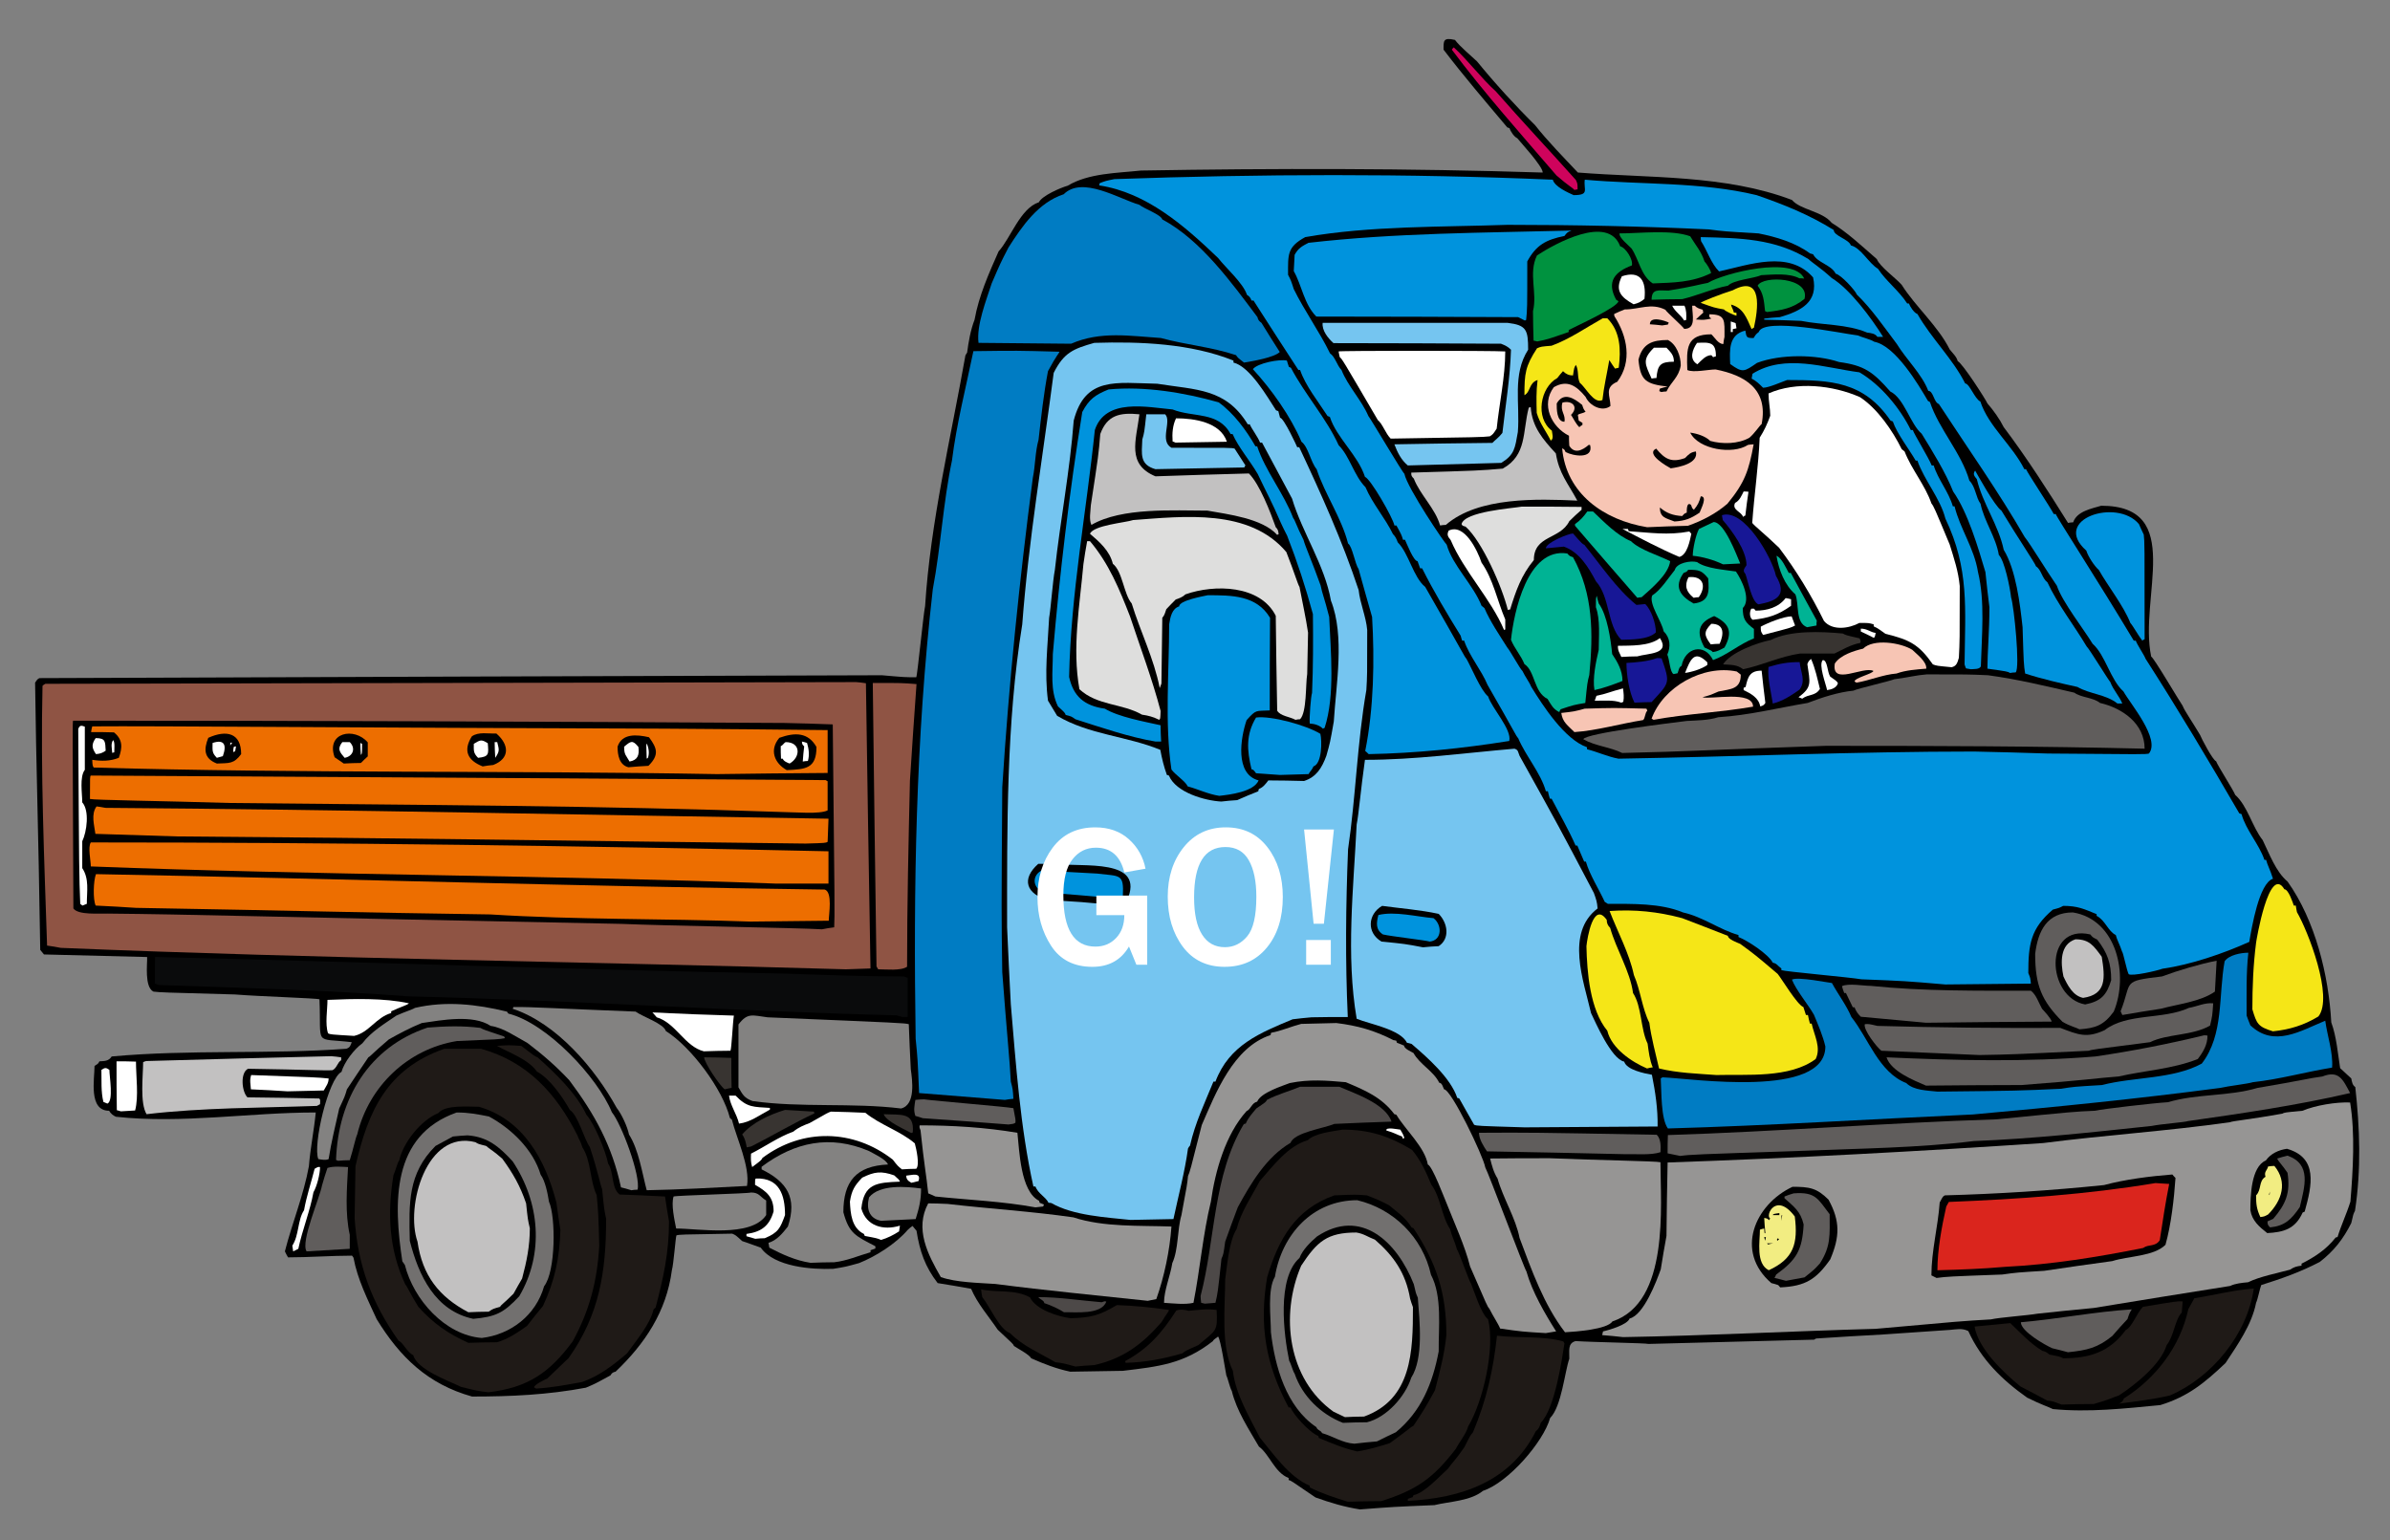 <?xml version="1.0" encoding="UTF-8"?>
<!DOCTYPE svg PUBLIC "-//W3C//DTD SVG 1.1//EN" "http://www.w3.org/Graphics/SVG/1.1/DTD/svg11.dtd">
<!-- Creator: CorelDRAW -->
<svg xmlns="http://www.w3.org/2000/svg" xml:space="preserve" width="225mm" height="145mm" style="shape-rendering:geometricPrecision; text-rendering:geometricPrecision; image-rendering:optimizeQuality; fill-rule:evenodd; clip-rule:evenodd"
viewBox="0 0 225 145">
 <rect x="0" y="0" width="225" height="145" fill="#808080" stroke="none"/>
 <defs>
  <style type="text/css">
   <![CDATA[
    .fil13 {fill:#007CC3}
    .fil23 {fill:#00923F}
    .fil16 {fill:#0093DD}
    .fil15 {fill:#0A0B0C}
    .fil1 {fill:#1F1A17}
    .fil12 {fill:#383431}
    .fil6 {fill:#4D4948}
    .fil4 {fill:#605D5C}
    .fil2 {fill:#72706F}
    .fil11 {fill:#75C5F0}
    .fil9 {fill:#838281}
    .fil17 {fill:#8F5444}
    .fil5 {fill:#969594}
    .fil3 {fill:#C2C1C1}
    .fil8 {fill:#DA251D}
    .fil20 {fill:#DEDEDD}
    .fil19 {fill:#F7C5B4}
    .fil0 {fill:black}
    .fil10 {fill:white}
    .fil21 {fill:#00B394}
    .fil22 {fill:#171796}
    .fil24 {fill:#CF035C}
    .fil18 {fill:#ED6E00}
    .fil7 {fill:#F2ED82}
    .fil14 {fill:#F5E617}
    .fil25 {fill:white;fill-rule:nonzero}
   ]]>
  </style>
 </defs>
 <g id="Capa_x0020_1">
  <g id="_216013712">
   <path id="_216015032" class="fil0" d="M128.041 142.113c-1.507,-0.242 -2.771,-0.619 -4.197,-1.13 -2.314,-1.587 -2.314,-1.587 -2.529,-1.641 0,-0.081 0,-0.135 0,-0.188 -1.319,-0.511 -1.803,-2.233 -2.798,-2.96 -0.969,-1.668 -2.099,-3.363 -2.556,-5.247 -0.161,-0.215 -0.35,-1.13 -0.511,-1.453 -0.108,-0.538 -0.538,-3.417 -0.78,-3.659 -0.162,0.161 -0.404,0.242 -0.484,0.43 -2.744,2.152 -5.112,2.395 -8.476,2.798 -1.668,0.027 -3.309,0.054 -4.951,0.081 -1.292,-0.269 -2.475,-0.727 -3.686,-1.265 -0.161,-0.35 -1.318,-0.942 -1.614,-1.157 -0.081,-0.188 -0.081,-0.188 -1.534,-1.534 -0.834,-1.238 -1.91,-2.448 -2.502,-3.848 -1.049,-0.188 -2.099,-0.377 -3.148,-0.538 -1.184,-1.534 -1.695,-3.014 -1.991,-4.924 -0.135,-0.161 -0.269,-0.323 -0.377,-0.457 -0.162,0.108 -0.323,0.242 -0.457,0.377 -1.103,1.292 -3.014,2.502 -4.574,3.121 -1.265,0.35 -1.265,0.35 -2.422,0.538 -1.991,0.081 -5.543,-0.162 -6.834,-1.991 -0.592,-0.215 -1.184,-0.43 -1.749,-0.619 -0.619,-0.565 -0.619,-0.565 -0.942,-0.7 -4.924,0.081 -4.924,0.081 -5.247,0.161 -0.081,0.162 -0.269,2.744 -0.43,3.283 -0.511,3.901 -2.556,6.942 -5.301,9.552 -0.269,0.054 -0.35,0.135 -0.484,0.35 -1.48,0.807 -1.48,0.807 -2.314,1.157 -3.579,0.673 -7.05,0.834 -10.709,0.834 -4.144,-1.157 -6.78,-3.686 -8.987,-7.292 -0.861,-1.883 -1.803,-3.74 -2.179,-5.785 -0.054,-0.081 -0.108,-0.135 -0.135,-0.188 -1.991,0 -4.009,0.161 -6.027,0.161 -0.108,-0.188 -0.215,-0.377 -0.296,-0.565 0.673,-2.637 1.776,-5.327 2.26,-8.018 0.135,-1.695 0.484,-3.39 0.646,-5.058 -6.269,0 -12.565,1.076 -18.808,0.404 -0.269,-0.108 -0.511,-0.323 -0.646,-0.565 -1.964,0 -1.372,-2.987 -1.372,-4.224 0.35,-0.215 0.35,-0.215 0.457,-0.43 0.511,-0.027 0.888,-0.027 1.157,-0.458 7.319,-0.673 14.772,-0.188 22.09,-0.726 0.377,-0.135 0.377,-0.296 0.511,-0.619 -3.632,-0.43 -2.852,0.457 -3.04,-4.036 -0.269,-0.108 -5.65,-0.269 -7.964,-0.457 -6.915,-0.188 -6.915,-0.188 -7.668,-0.269 -0.861,-0.43 -0.565,-2.637 -0.592,-3.256 -3.256,-0.081 -6.484,-0.161 -9.713,-0.242 -0.135,-0.162 -0.242,-0.296 -0.35,-0.43 -0.188,-12.242 -0.377,-16.736 -0.484,-25.157 0.215,-0.323 0.215,-0.323 0.404,-0.43 26.422,-0.108 52.871,-0.188 79.32,-0.269 2.152,0.188 2.152,0.188 3.229,0.188 0.108,-0.135 0.673,-5.973 0.834,-6.7 0.511,-7.991 2.422,-15.794 3.794,-23.597 0.054,-0.108 0.108,-0.188 0.162,-0.269 0.135,-1.022 0.323,-2.126 0.7,-3.094 0.404,-2.26 1.345,-4.359 2.26,-6.431 1.13,-1.238 2.045,-4.063 3.794,-4.628 0.296,-0.619 2.045,-1.372 2.717,-1.561 1.964,-1.184 4.655,-1.184 6.888,-1.426 12.592,-0.215 25.238,-0.215 37.83,0.188 0,-0.592 -2.072,-2.825 -2.395,-3.229 -0.296,-0.135 -0.646,-0.646 -0.727,-0.942 -0.081,-0.027 -0.161,-0.054 -0.215,-0.081 -2.018,-2.395 -4.117,-4.843 -6,-7.319 0,-0.807 -0.054,-1.184 1.076,-0.915 0.457,0.619 1.534,1.507 2.072,2.018 1.668,2.045 3.579,4.144 5.462,6 1.184,1.507 2.717,3.067 4.036,4.466 6.7,0.538 13.857,0.188 20.153,2.583 0.807,0.942 2.852,1.049 3.74,2.152 1.561,0.969 2.825,2.179 4.251,3.417 0.296,0.727 1.776,1.776 2.341,2.422 1.292,2.045 3.417,3.874 4.52,6.081 0.269,0.35 0.646,0.673 0.753,1.103 0.484,0.242 2.637,3.606 2.798,3.982 0.565,0.646 1.157,1.48 1.534,2.233 2.152,2.852 4.17,6 6.054,9.014 0.161,-0.027 0.323,-0.054 0.484,-0.054 0.35,-1.049 1.749,-1.292 2.637,-1.561 7.937,0 3.525,8.61 4.709,14.207 0.188,0 2.637,4.17 2.96,4.628 0.188,0.484 0.807,1.345 1.641,2.744 0.108,0.296 1.184,2.368 1.507,2.475 0.188,0.484 1.614,2.691 1.803,3.175 1.157,1.022 1.614,3.04 2.583,4.251 0.619,1.265 1.238,2.987 2.341,3.901 2.61,3.659 3.874,8.825 4.117,13.265 0.484,1.292 0.619,2.933 0.834,4.305 0.35,0.323 0.7,0.646 1.049,0.969 0.054,0.296 0.108,0.646 0.377,0.807 0.43,3.874 0.565,7.776 -0.027,11.65 -0.162,0.323 -0.162,0.323 -0.35,1.157 -0.753,1.507 -1.641,2.637 -2.96,3.659 -1.803,0.942 -3.552,1.561 -5.516,2.179 -0.135,0.323 -0.323,1.345 -0.484,1.668 -0.404,2.072 -1.749,3.955 -2.879,5.677 -1.991,1.883 -3.525,3.148 -6.135,3.955 -3.336,0.323 -6.753,0.7 -10.117,0.377 -0.404,-0.215 -1.022,-0.377 -2.421,-1.076 -2.368,-1.668 -4.332,-3.606 -5.543,-6.269 -0.592,-0.296 -1.076,-0.162 -1.749,-0.108l-6.296 0.431c-2.099,0.108 -4.197,0.242 -6.269,0.377 -0.081,0.027 -0.135,0.054 -0.188,0.108l-15.606 0.404c-0.161,-0.081 -5.274,-0.162 -6.861,-0.269 -0.78,0.215 -0.565,0.942 -0.592,1.668 -0.43,1.211 -0.726,4.493 -1.803,5.57 -0.646,2.287 -3.955,6.081 -6.323,6.861 -1.184,0.969 -3.148,0.996 -4.574,1.345 -3.848,0.161 -3.848,0.161 -6.996,0.404z"/>
   <path id="_216379712" class="fil1" d="M126.884 141.386c-1.211,-0.377 -2.449,-0.78 -3.579,-1.345 0,-0.054 0,-0.108 0,-0.162 -1.937,-0.807 -3.444,-3.014 -4.709,-4.547 -0.969,-1.91 -2.287,-4.09 -2.529,-6.269 -1.157,-2.314 -0.727,-6.081 -0.727,-8.583 0.188,-1.318 0.35,-3.605 1.076,-4.762 0.43,-1.668 1.399,-3.04 2.179,-4.52 1.238,-1.399 2.637,-3.309 4.52,-3.848 0.673,-0.673 2.368,-0.834 3.283,-0.996 2.529,0 4.413,0.619 6.538,1.91 0.807,0.969 1.318,2.072 1.803,3.256 0.888,1.184 0.969,2.987 1.776,4.197 0.188,0.753 0.43,1.13 0.646,1.91 0.162,0.162 1.157,3.041 1.318,3.202 0.269,0.646 0.942,2.852 1.614,3.39 0.673,2.691 -0.457,7.695 -1.883,10.09 -0.162,0.646 -0.834,1.48 -1.157,2.099 -2.152,2.798 -3.713,3.874 -7.023,4.924 -1.049,0 -2.099,0.027 -3.148,0.054z"/>
   <path id="_215437968" class="fil1" d="M132.535 141.305c0,-0.081 0,-0.135 0,-0.188 0.135,-0.054 0.296,-0.108 0.457,-0.161 0.027,-0.081 0.054,-0.135 0.081,-0.188 1.022,-0.188 2.475,-1.803 3.229,-2.475 0.484,-0.673 0.753,-0.861 1.561,-2.045 0.538,-1.076 0.538,-1.076 0.807,-1.399 1.265,-3.014 1.91,-5.839 2.26,-9.094 1.991,0.242 4.359,0 6.242,0.538 0.027,0.054 0.054,0.108 0.108,0.188 -0.215,1.399 -0.888,6.135 -2.233,7.48 -0.081,0.323 -0.188,0.592 -0.457,0.78 -2.395,4.789 -7.103,6.323 -12.054,6.565z"/>
   <path id="_216013808" class="fil0" d="M127.772 136.651c-1.318,-0.296 -2.422,-0.78 -3.606,-1.265 -0.027,-0.081 -0.054,-0.135 -0.054,-0.188 -0.834,-0.323 -2.395,-2.045 -2.61,-2.691 -0.081,0 -0.135,0 -0.188,0 -2.152,-4.036 -2.798,-7.722 -2.018,-12.269 1.076,-3.606 2.664,-6.404 6.323,-7.695 1.991,-0.081 1.991,-0.081 3.067,0 1.157,0.458 1.157,0.458 2.099,0.942 0.753,0.646 1.534,1.13 2.099,2.072 0.054,0.027 0.108,0.054 0.188,0.081 2.152,3.256 3.094,6.108 3.094,10.063 -0.188,1.83 -0.619,3.444 -1.076,5.193 -0.969,1.749 -0.969,1.749 -2.018,3.336 -0.296,0.135 -0.431,0.35 -2.233,1.641 -1.022,0.323 -2.018,0.619 -3.067,0.78z"/>
   <path id="_216013736" class="fil2" d="M127.503 135.924c-1.157,-0.081 -1.991,-0.7 -3.04,-0.996 -0.135,-0.296 -0.43,-0.242 -0.538,-0.565 -2.852,-1.91 -3.901,-5.731 -4.278,-8.933 0,-1.372 -0.35,-4.009 0.377,-5.22 0.646,-3.982 3.552,-7.211 7.749,-7.211 3.417,0.807 6.162,3.498 6.942,7.022 1.076,2.018 0.7,5.032 0.727,7.211 -0.565,2.987 -1.641,5.65 -4.036,7.614 -0.592,0.269 -1.184,0.565 -1.776,0.861 -0.726,0.054 -1.426,0.135 -2.126,0.215z"/>
   <path id="_215615368" class="fil0" d="M126.427 133.96c-2.072,-0.807 -3.821,-2.502 -4.547,-4.628 -0.161,-0.215 -0.35,-0.969 -0.511,-1.211 -0.511,-2.448 -1.184,-7.776 0.969,-9.686 0.296,-0.78 1.022,-1.48 1.641,-2.018 4.17,-2.771 7.561,0.538 9.121,4.493 0.188,0.834 0.188,0.834 0.377,1.265 0.162,2.152 0.565,5.677 -0.619,7.534 -0.565,1.776 -2.314,3.74 -4.17,4.197 -0.753,0 -1.507,0.027 -2.26,0.054z"/>
   <path id="_216017792" class="fil3" d="M126.615 133.422c-0.377,-0.188 -0.727,-0.35 -1.076,-0.511 -4.278,-3.04 -5.058,-9.068 -3.041,-13.749 1.507,-2.287 2.449,-3.121 5.193,-3.121 0.7,0.108 1.103,0.43 1.749,0.673 1.776,1.534 2.906,3.175 3.309,5.543 0.081,0.269 0.161,0.538 0.269,0.807 0,4.17 -0.081,8.664 -4.601,10.305 -0.619,0 -1.211,0.027 -1.803,0.054z"/>
   <path id="_215615608" class="fil1" d="M194.07 132.238c-0.834,-0.323 -0.834,-0.323 -1.345,-0.377 -0.834,-0.457 -1.668,-0.888 -2.502,-1.318 -1.587,-1.292 -3.982,-3.552 -4.332,-5.65 1.103,-0.108 2.233,-0.215 3.363,-0.323 0.996,0.942 1.83,1.883 3.014,2.61 0.323,0.081 0.323,0.081 0.673,0.35 0.969,0.188 0.969,0.188 1.292,0.35 2.448,0 4.359,-0.565 5.893,-2.664 0.619,-0.296 1.022,-1.587 1.614,-2.179 3.229,-0.538 3.229,-0.538 3.74,-0.511 -0.027,0.35 -0.054,0.7 -0.081,1.049 -0.646,0.646 -0.727,2.206 -1.426,3.067 -0.538,1.803 -2.96,3.74 -4.493,4.736 -0.592,0.188 -0.834,0.377 -2.368,0.807 -1.022,0 -2.045,0.027 -3.04,0.054z"/>
   <path id="_216013592" class="fil1" d="M199.451 132.157c0.242,-0.081 0.43,-0.242 0.484,-0.484 2.987,-1.883 5.301,-4.843 6.081,-8.422 0.188,-0.35 0.377,-0.7 0.565,-1.022 1.883,-0.296 3.713,-0.78 5.596,-0.915 -0.619,4.332 -3.955,8.368 -7.884,10.063 -1.587,0.377 -3.229,0.565 -4.843,0.78z"/>
   <path id="_216017672" class="fil1" d="M45.977 131.081c-1.076,-0.135 -1.076,-0.135 -2.583,-0.511 -1.211,-0.592 -4.117,-1.614 -4.493,-2.987 -0.565,-0.242 -0.969,-1.211 -1.372,-1.345 -2.556,-3.606 -3.874,-7.184 -4.144,-11.57 0.027,-1.641 0.054,-3.256 0.081,-4.87 1.184,-5.22 2.987,-9.175 8.368,-11.059 1.13,0 2.287,0 3.444,0 4.359,1.211 7.103,4.224 9.094,8.18 0.081,0.296 0.269,0.457 0.457,1.103 0.834,1.265 0.7,3.175 1.345,4.493 0.161,1.776 0.161,1.776 0.242,4.763 -0.188,3.336 -0.915,6.108 -2.502,9.014 -2.206,2.987 -4.251,4.359 -7.937,4.789z"/>
   <path id="_216017624" class="fil1" d="M50.47 130.731c-0.081,-0.054 -0.135,-0.081 -0.188,-0.108 0,-0.269 1.049,-0.753 1.238,-0.834 0.673,-0.646 1.345,-1.292 2.018,-1.937 2.879,-4.063 3.525,-8.072 3.525,-13.103 -0.188,-0.888 -0.188,-0.888 -0.377,-2.798 -0.161,-0.323 -0.35,-1.507 -1.157,-3.955 -0.565,-0.807 -1.103,-2.987 -1.883,-3.498 -0.646,-1.157 -1.883,-2.96 -3.094,-3.605 -0.807,-1.157 -2.61,-1.776 -3.767,-2.422 1.076,-0.081 1.076,-0.081 2.287,0 1.265,0.969 1.265,0.969 1.534,1.076 1.641,1.453 3.659,3.39 4.601,5.408 0.753,0.834 1.83,3.471 2.045,4.601 0.565,0.834 0.269,2.26 1.076,2.906 1.426,0.054 2.852,0.108 4.278,0.188 0.108,0.78 0.242,1.56 0.377,2.341 0,2.96 -0.538,5.354 -1.265,8.126 -0.081,0.054 -0.135,0.108 -0.188,0.161 -0.35,1.453 -1.641,2.933 -2.502,4.144 -1.292,1.103 -2.61,2.126 -4.224,2.691 -1.453,0.269 -2.879,0.538 -4.332,0.619z"/>
   <path id="_216016736" class="fil1" d="M101.243 128.659c-1.184,-0.323 -1.184,-0.323 -1.883,-0.404 -1.507,-0.888 -3.041,-1.507 -4.278,-2.744 -1.022,-0.377 -1.883,-2.502 -2.61,-3.39 -0.054,-0.242 -0.081,-0.484 -0.108,-0.727 1.507,0.323 3.202,-0.027 4.601,0.753 0.565,1.157 2.61,1.803 3.821,1.964 1.964,-0.054 2.717,-0.269 4.359,-1.238 1.641,0.054 3.256,0.215 4.897,0.457 0,0.161 -0.242,0.377 -0.7,1.157 -1.83,2.099 -3.605,3.417 -6.323,4.036 -0.592,0.027 -1.184,0.081 -1.776,0.135z"/>
   <path id="_216017144" class="fil1" d="M105.978 128.31c-0.027,-0.054 -0.054,-0.108 -0.054,-0.162 2.179,-1.184 3.444,-2.637 4.816,-4.762 0.35,-0.135 0.807,-0.081 1.157,0.027 0.915,-0.081 1.722,-0.215 2.637,-0.081 0.108,2.072 -0.027,1.857 -1.722,3.309 -1.211,0.538 -1.211,0.538 -1.507,0.78 -1.803,0.511 -3.417,0.834 -5.327,0.888z"/>
   <path id="_215615776" class="fil4" d="M194.688 127.314c-0.511,-0.135 -0.996,-0.269 -1.48,-0.377 -0.673,-0.296 -2.96,-1.587 -2.96,-2.449 3.471,-0.296 6.969,-0.996 10.44,-1.211 -0.215,0.35 -0.215,0.35 -0.404,0.915 -0.484,0.511 -0.969,1.049 -1.426,1.587 -1.399,1.13 -2.368,1.345 -4.17,1.534z"/>
   <path id="_215615896" class="fil0" d="M44.093 126.426c-1.91,-0.861 -3.283,-1.803 -4.709,-3.39 -0.807,-1.292 -0.996,-1.83 -1.238,-2.126 -1.534,-3.283 -1.695,-6.7 -1.103,-10.278 0.188,-0.377 0.377,-1.211 0.538,-1.372 0.377,-1.695 2.045,-3.794 3.686,-4.466 0.646,-0.807 2.933,-0.592 3.821,-0.592 4.197,1.211 6.269,5.032 7.292,9.014 0.108,0.861 0.242,1.722 0.377,2.583 -0.081,2.637 -0.511,4.736 -1.641,7.157 -0.511,0.619 -1.022,1.238 -1.507,1.883 -0.888,0.619 -1.776,1.238 -2.825,1.534 -0.915,0 -1.803,0.027 -2.691,0.054z"/>
   <path id="_60199544" class="fil2" d="M45.358 125.969c-3.471,-0.269 -6.431,-3.632 -7.238,-6.861 -0.081,-0.135 -0.161,-0.242 -0.242,-0.35 -0.834,-5.516 -1.049,-11.839 5.112,-14.018 1.157,0 1.937,0.161 3.04,0.377 2.099,1.13 4.17,3.121 4.87,5.489 0.43,0.565 0.673,1.83 0.78,2.529 0.646,1.426 0.646,6.565 -0.457,7.964 -0.78,2.744 -3.148,4.547 -5.866,4.87z"/>
   <path id="_216014312" class="fil5" d="M152.795 125.888c-0.673,-0.081 -1.318,-0.135 -1.964,-0.188 0.027,-0.135 0.054,-0.242 0.081,-0.35 0.619,-0.135 2.314,-0.646 2.502,-1.211 1.345,-0.323 2.556,-3.579 2.933,-4.628 0.161,-1.049 0.35,-2.099 0.538,-3.148 0.027,-2.314 0.054,-4.628 0.108,-6.915 11.785,-0.404 23.597,-1.049 35.355,-1.83 5.839,-0.753 11.758,-1.13 17.597,-1.964 0.161,-0.108 1.964,-0.269 4.924,-0.807 0.188,-0.108 0.188,-0.108 1.883,-0.269 1.238,-0.511 3.148,-0.834 4.493,-0.78 0.484,2.933 0.269,6.377 0.027,9.336 -0.35,1.13 -0.888,2.26 -1.211,3.336 -0.081,0 -0.135,0.027 -0.188,0.054 -0.861,1.103 -1.964,1.83 -3.202,2.449 0,0.054 0,0.108 0,0.188 -0.457,0.054 -0.727,0.135 -1.076,0.377 -1.184,0.323 -2.852,0.646 -3.955,1.184 -0.565,0.054 -1.184,0.108 -1.695,0.35 -4.278,0.673 -8.556,1.372 -12.834,2.072 -1.776,0.161 -3.552,0.35 -5.301,0.538 -0.888,0.161 -3.579,0.35 -4.386,0.538 -2.771,0.162 -2.771,0.162 -10.843,0.888 -7.91,0.215 -15.875,0.646 -23.785,0.78z"/>
   <path id="_215322816" class="fil5" d="M145.53 125.511c-2.233,-0.135 -2.233,-0.135 -4.305,-0.43 -0.135,-0.377 -0.646,-1.13 -1.022,-1.883 -0.161,-0.162 -0.161,-0.162 -1.803,-3.955 -0.484,-1.937 -1.507,-4.144 -2.233,-6 -0.162,-0.35 -1.318,-3.471 -1.749,-3.605 -0.269,-1.614 -2.126,-3.283 -2.96,-4.682 -0.081,-0.027 -0.135,-0.054 -0.188,-0.054 -1.184,-1.587 -2.771,-2.26 -4.574,-3.014 -1.857,-0.161 -3.417,-0.296 -5.274,0.081 -0.673,0.269 -2.718,0.888 -3.067,1.749 -0.538,0.135 -0.592,0.726 -0.996,0.888 -1.991,2.206 -2.96,5.65 -3.363,8.529 -0.753,3.067 -1.022,6.404 -1.641,9.525 -0.807,0.188 -1.91,0.054 -2.771,0 0,-1.184 0.592,-2.529 0.78,-3.74 0.592,-1.292 0.457,-3.148 0.861,-4.52 0.538,-2.879 0.538,-2.879 0.619,-3.686 0.188,-0.43 0.188,-0.43 1.292,-4.789 1.318,-3.014 2.96,-7.319 6.484,-8.476 0,-0.081 0.027,-0.162 0.054,-0.215 0.915,-0.161 1.883,-0.592 2.825,-0.834 1.103,-0.027 2.206,-0.054 3.309,-0.081 1.991,0.242 3.606,0.7 5.381,1.614 0.081,0 0.161,0.027 0.269,0.054 0,0.054 0.027,0.108 0.054,0.188 0.215,0.081 0.43,0.162 0.673,0.269 0,0.296 0.673,0.565 0.888,0.7 0.565,1.049 1.883,1.695 2.421,2.798 0.269,0 0.35,0.43 0.457,0.619 0.673,0 3.686,6.269 3.875,7.345 0.269,0.457 3.713,9.633 3.874,9.794 0.538,1.91 1.722,3.955 2.798,5.65 -0.323,0.054 -0.646,0.108 -0.969,0.161z"/>
   <path id="_215615536" class="fil5" d="M147.333 125.431c-1.991,-2.583 -3.148,-5.866 -4.278,-8.879 -0.35,-1.83 -1.561,-3.767 -2.072,-5.596 -0.377,-0.592 -0.538,-1.238 -0.7,-1.883 1.857,-0.027 3.74,-0.027 5.623,-0.027 4.466,0.188 10.036,0.269 10.413,0.377 0,4.09 0.888,13.184 -4.52,14.987 -0.484,0.753 -3.471,0.969 -4.466,1.022z"/>
   <path id="_215322696" class="fil0" d="M44.551 124.166c-3.579,-0.753 -5.139,-4.063 -5.973,-7.345 -0.081,-3.552 -0.188,-6.323 2.422,-8.933 0.538,-0.296 1.076,-0.592 1.641,-0.888 0.457,-0.054 0.915,-0.081 1.372,-0.108 1.91,0.135 3.014,1.103 4.251,2.449 2.556,3.848 2.987,8.664 0.619,12.7 -1.48,1.587 -2.233,1.937 -4.332,2.126z"/>
   <path id="_215323944" class="fil3" d="M44.093 123.547c-2.771,-1.453 -4.332,-3.471 -4.789,-6.646 -1.157,-3.309 0.834,-10.574 5.462,-9.363 0.242,0.161 0.242,0.161 0.996,0.35 0.296,0.269 0.727,0.484 1.534,1.211 0.996,1.372 1.668,2.529 2.233,4.197 0.162,1.534 0.162,1.534 0.35,2.341 0,1.695 -0.296,3.121 -0.727,4.736 -0.269,0.457 -0.538,0.942 -0.807,1.426 -0.969,0.969 -1.184,1.049 -1.265,1.238 -0.673,0.188 -0.673,0.188 -1.076,0.457 -0.646,0 -1.292,0.027 -1.91,0.054z"/>
   <path id="_216378320" class="fil6" d="M100.166 123.547c-0.511,-0.323 -1.265,-0.673 -1.857,-0.861 0,-0.242 -0.404,-0.35 -0.565,-0.565 1.991,0 3.982,0.323 5.973,0.484 0.296,-0.108 0.296,-0.108 0.43,-0.054 -0.457,1.265 -2.96,0.969 -3.982,0.996z"/>
   <path id="_215403016" class="fil6" d="M113.431 122.74c-0.135,-0.027 -0.242,-0.054 -0.35,-0.081 -0.027,-0.215 -0.054,-0.43 -0.054,-0.646 1.399,-5.381 1.157,-11.301 4.063,-16.171 0.054,-0.027 0.108,-0.054 0.188,-0.054 0.215,-0.538 0.619,-0.969 0.996,-1.426 0.915,-0.619 0.915,-0.619 0.996,-0.807 1.022,-0.538 2.099,-0.807 3.121,-1.238 1.211,0 2.449,0 3.686,0 1.426,0.619 4.359,1.587 4.924,3.283 -1.803,0.054 -3.606,0.135 -5.381,0.215 -0.942,0.404 -3.794,0.807 -4.117,1.776 -2.26,1.318 -3.74,3.794 -4.978,6.081 -0.404,1.076 -0.807,2.152 -1.184,3.229 -0.161,1.184 -0.161,1.184 -0.35,1.614 -0.35,3.229 -0.35,3.229 -0.565,4.144 -0.35,0.027 -0.673,0.054 -0.996,0.081z"/>
   <path id="_215286824" class="fil5" d="M108.05 122.471c-4.762,-0.511 -9.579,-0.969 -14.341,-1.587 -1.561,-0.108 -3.686,-0.135 -5.139,-0.646 -1.238,-2.152 -2.475,-4.547 -1.184,-6.942 0.592,0 1.211,0.027 1.83,0.054 3.928,0.457 7.937,0.7 11.839,1.265 2.852,0.942 6.269,0.753 9.229,0.861 -0.161,2.26 -0.673,4.709 -1.426,6.834 -0.269,0.054 -0.538,0.108 -0.807,0.161z"/>
   <path id="_215287136" class="fil0" d="M167.594 121.206c-0.081,-0.081 -0.135,-0.161 -0.188,-0.215 -0.215,-0.081 -0.43,-0.135 -0.646,-0.188 -3.471,-2.987 -1.56,-7.399 1.991,-9.067 1.587,0 2.287,0.108 3.39,1.211 1.103,2.018 1.076,3.471 0.162,5.623 -1.319,1.883 -2.341,2.529 -4.709,2.637z"/>
   <path id="_215287184" class="fil4" d="M168.132 120.587c-0.377,-0.108 -0.727,-0.188 -1.076,-0.269 0.054,-0.108 0.108,-0.215 0.161,-0.323 1.937,-1.399 2.449,-2.314 2.583,-4.709 -0.296,-1.265 -0.915,-1.668 -1.803,-2.475 0,-0.054 0,-0.108 0,-0.161 0.269,-0.108 0.565,-0.215 0.861,-0.296 2.099,-0.161 2.287,0.538 3.39,1.964 0,1.937 0.135,2.987 -0.915,4.628 -0.538,0.592 -0.538,0.592 -1.453,1.318 -0.592,0.108 -1.184,0.215 -1.749,0.323z"/>
   <path id="_216014456" class="fil0" d="M182.311 120.318c-0.161,-0.081 -0.323,-0.162 -0.484,-0.242 0,-2.314 0.619,-4.574 0.78,-6.861 0.296,-0.565 0.296,-0.565 0.484,-0.673 5.005,-0.135 10.009,-0.457 14.987,-0.969 1.991,-0.538 4.359,-0.834 6.431,-0.996 0.081,0.108 0.188,0.215 0.296,0.323 -0.135,1.964 -0.404,4.386 -0.942,6.296 -1.103,1.103 -3.498,1.049 -5.005,1.534 -2.153,0.296 -4.278,0.592 -6.404,0.915 -2.61,0.162 -2.61,0.162 -3.955,0.35 -5.112,0.188 -5.112,0.188 -6.189,0.323z"/>
   <path id="_216015008" class="fil7" d="M166.517 119.592c-1.238,-0.619 -0.834,-2.691 -0.834,-3.821 0.135,-0.054 0.269,-0.081 0.404,-0.108 0.027,0.484 0.027,0.484 0.108,0.43 -0.054,-0.484 -0.081,-0.969 -0.108,-1.426 0.296,0.054 0.296,0.054 0.457,0.215 0.027,-0.054 0.054,-0.108 0.108,-0.161 -0.511,-0.242 0.538,-2.556 2.314,-0.188 0.323,2.556 -0.108,3.982 -2.449,5.058z"/>
   <path id="_216014576" class="fil8" d="M182.392 119.592c0,-1.91 0.404,-4.09 0.834,-6 0.081,-0.161 0.162,-0.296 0.242,-0.43 6.565,-0.269 12.996,-0.7 19.453,-1.776 0.43,0.027 0.861,0.054 1.292,0.081 -0.35,1.749 -0.619,3.552 -0.888,5.301 -0.43,0.646 -1.049,0.35 -1.561,0.727 -4.305,0.861 -8.61,1.561 -12.996,1.776 -2.099,0.188 -4.251,0.269 -6.377,0.323z"/>
   <path id="_216014360" class="fil9" d="M76.3 118.892c-1.399,-0.215 -2.637,-0.78 -3.874,-1.426 -0.027,-0.161 -0.054,-0.323 -0.081,-0.457 0.78,-0.215 1.345,-0.915 1.83,-1.534 0.888,-2.717 -0.081,-4.197 -2.475,-5.381 0,-0.081 0,-0.162 0,-0.242 3.121,-2.341 6.457,-3.04 10.117,-1.48 0.43,0.242 1.641,0.807 1.776,1.265 -2.987,0.135 -4.197,1.587 -4.197,4.493 0.538,2.018 1.157,2.233 3.014,3.202 0,0.054 0,0.135 0,0.215 -0.161,0.054 -0.323,0.108 -0.457,0.162 0,0.054 0,0.108 0,0.188 -1.13,0.323 -2.206,0.807 -3.417,0.942 -0.753,0 -1.507,0.027 -2.233,0.054z"/>
   <path id="_216014960" class="fil10" d="M27.6 117.816c-0.027,-0.188 -0.054,-0.377 -0.081,-0.538 0.646,-0.996 0.484,-2.395 1.103,-3.336 0.242,-1.345 0.673,-2.61 0.996,-3.901 0.323,-0.188 0.323,-0.188 0.511,-0.161 0,0.673 -0.296,1.803 -0.619,2.368 -0.323,1.776 -1.049,3.552 -1.426,5.327 -0.161,0.081 -0.323,0.162 -0.484,0.242z"/>
   <path id="_216014336" class="fil4" d="M28.864 117.816c-0.592,-0.888 1.238,-5.032 1.453,-6.215 0.161,-0.565 0.323,-1.103 0.511,-1.641 0.592,-0.188 1.318,-0.108 1.937,-0.081 -0.108,2.099 -0.296,4.305 0.161,6.377 0,0.43 0,0.861 0,1.318 -1.372,0.081 -2.717,0.162 -4.063,0.242z"/>
   <path id="_216014528" class="fil0" d="M166.437 117.17c-0.027,-0.054 -0.054,-0.081 -0.081,-0.108 0.188,0 0.377,0 0.565,0 -0.162,0.027 -0.323,0.054 -0.484,0.108z"/>
   <path id="_216014432" class="fil0" d="M166.168 116.821c-0.027,-0.135 -0.054,-0.242 -0.081,-0.35 0.054,0 0.108,0 0.161,0 -0.027,0.108 -0.054,0.215 -0.081,0.35z"/>
   <path id="_216014816" class="fil0" d="M167.325 116.821c-0.054,-0.135 -0.054,-0.135 0.054,-0.242 0.027,0.027 0.054,0.054 0.108,0.108 -0.054,0.027 -0.108,0.081 -0.161,0.135z"/>
   <path id="_216014744" class="fil10" d="M82.946 116.74c-0.377,-0.161 -0.377,-0.161 -1.534,-0.377 -0.027,-0.081 -0.054,-0.135 -0.081,-0.188 -1.157,-0.565 -1.265,-1.91 -1.318,-3.04 0.161,-1.076 0.457,-1.534 1.157,-2.26 1.157,-0.565 1.776,-0.646 3.014,-0.215 0.457,0.404 0.457,0.404 0.538,0.592 -2.206,0.081 -3.39,0.188 -3.632,2.529 0.457,1.641 2.045,2.099 3.632,1.614 -0.027,0.162 -0.054,0.35 -0.081,0.538 -0.538,0.35 -1.076,0.619 -1.695,0.807z"/>
   <path id="_216014384" class="fil10" d="M71.107 116.632c-0.296,-0.081 -0.565,-0.161 -0.834,-0.242 0,-0.081 0,-0.162 0,-0.215 1.372,-0.188 2.152,-0.727 2.556,-2.126 0,-1.372 -0.673,-1.883 -1.749,-2.502 0,-0.511 0,-0.511 0.081,-0.592 2.233,-0.081 2.744,1.587 2.744,3.444 -0.457,1.238 -0.619,1.641 -1.91,2.179 -0.296,0 -0.592,0.027 -0.888,0.054z"/>
   <path id="_216014408" class="fil0" d="M213.442 116.094c-0.753,-0.592 -1.426,-1.157 -1.587,-2.152 0,-1.265 0.054,-4.09 1.453,-4.682 0.457,-0.646 1.211,-0.996 1.991,-1.103 2.933,0.834 2.368,3.417 1.668,5.919 -0.081,0.027 -0.135,0.054 -0.188,0.081 -0.7,1.561 -1.803,1.857 -3.336,1.937z"/>
   <path id="_216014912" class="fil9" d="M63.654 115.664c-0.162,-0.834 -0.484,-2.26 -0.242,-3.014 0.296,-0.108 7.023,-0.269 7.292,-0.377 0.78,0 0.834,0.404 1.426,0.753 0,0.457 0,0.915 0,1.372 -1.426,2.152 -6.377,1.265 -8.476,1.265z"/>
   <path id="_216015080" class="fil4" d="M213.711 115.556c-0.215,-0.215 -0.242,-0.269 -0.242,-0.565 0.162,-0.081 0.35,-0.161 0.538,-0.242 1.157,-1.345 1.641,-2.422 1.345,-4.332 -0.484,-0.726 -0.915,-1.13 -0.969,-1.345 0.323,-0.108 0.646,-0.188 0.969,-0.269 2.287,0.807 1.614,2.906 1.157,4.843 -0.807,1.184 -1.426,1.776 -2.798,1.91z"/>
   <path id="_216014624" class="fil9" d="M82.946 114.937c-1.157,-0.215 -1.399,-1.184 -1.13,-2.206 0.996,-1.238 3.498,-1.022 4.897,-0.834 0,1.076 -0.188,1.857 -0.511,2.879 -1.103,0.054 -2.179,0.108 -3.256,0.161z"/>
   <path id="_216014768" class="fil0" d="M167.701 114.937c0,-0.538 0,-0.538 0.081,-0.538 -0.027,0.161 -0.054,0.35 -0.081,0.538z"/>
   <path id="_216014504" class="fil11" d="M106.435 114.856c-2.26,-0.242 -5.408,-0.404 -7.453,-1.587 -0.108,-0.027 -0.188,-0.027 -0.269,-0.027 -0.296,-0.592 -0.969,-0.834 -1.238,-1.534 -0.081,0 -0.135,0 -0.188,0 -1.238,-5.57 -1.641,-11.462 -2.126,-17.139 -0.135,-2.422 -0.242,-4.843 -0.35,-7.265 0,-9.39 -0.081,-19.211 1.426,-28.521 0.592,-7.884 1.937,-15.821 2.96,-23.678 0.969,-1.91 1.83,-2.26 3.821,-2.825 4.305,-0.135 9.094,0.054 13.103,1.668 0,0.054 0,0.108 0,0.188 1.561,0.377 3.202,3.256 4.009,4.493 0.054,0.027 0.135,0.054 0.215,0.081 0.054,0.188 0.108,0.404 0.162,0.619 0.35,0 1.614,2.744 1.614,2.771 0.054,0 0.108,0 0.188,0 2.072,4.413 4.063,8.825 5.596,13.453 0.135,1.265 0.7,2.502 0.807,3.767 0,4.305 0,4.305 -0.081,5.65 -0.861,4.924 -0.996,10.063 -1.722,14.987 -0.215,5.301 -0.269,10.493 -0.027,15.794 -1.157,0 -2.287,0 -3.417,0.027 -0.592,0.054 -1.184,0.108 -1.776,0.188 -3.041,1.265 -5.973,2.422 -7.265,5.866 -0.081,0 -0.135,0 -0.188,0 -0.834,2.045 -1.722,3.874 -2.206,6.027 -0.081,0.081 -0.135,0.162 -0.188,0.269 -0.296,2.179 -0.915,4.493 -1.372,6.646 -1.345,0.027 -2.691,0.054 -4.036,0.081z"/>
   <path id="_216014552" class="fil7" d="M212.796 114.587c-0.35,-0.753 -0.404,-1.211 -0.404,-2.045 0.538,-0.538 0.215,-1.345 0.888,-1.749 -0.162,-0.484 0.161,-0.592 0.242,-0.969 0.188,-0.027 0.377,-0.054 0.592,-0.054 1.265,1.534 0.726,3.256 -0.592,4.574 -0.35,0.188 -0.35,0.188 -0.726,0.242z"/>
   <path id="_216014840" class="fil0" d="M166.894 114.399c0.054,-0.108 0.054,-0.108 0.619,-0.188 0,0.054 0,0.108 0,0.188 -0.215,0 -0.43,0 -0.619,0z"/>
   <path id="_216015368" class="fil5" d="M97.476 113.672c-3.04,-0.565 -6.323,-0.7 -9.417,-1.022 -0.242,-0.108 -0.457,-0.215 -0.673,-0.296 -0.188,-1.803 -0.377,-2.61 -0.727,-5.946 -0.108,-0.269 -0.108,-0.269 -0.081,-0.457 3.04,0 6.189,0.188 9.202,0.7 0.188,1.614 0.269,5.516 2.045,6.404 0,0.054 0.027,0.108 0.054,0.188 0.135,0.054 0.269,0.108 0.404,0.161 -0.027,0.054 -0.054,0.108 -0.081,0.188 -0.242,0.027 -0.484,0.054 -0.727,0.081z"/>
   <path id="_216015104" class="fil0" d="M213.604 112.515c0.027,-0.108 0.054,-0.215 0.081,-0.323 0,0.269 0,0.269 -0.081,0.323z"/>
   <path id="_216015776" class="fil9" d="M59.43 112.058c-0.323,-0.108 -0.646,-0.188 -0.969,-0.269 -0.834,-3.901 -2.449,-6.861 -4.87,-10.09 -1.238,-1.318 -2.475,-2.395 -3.928,-3.498 -1.049,-0.565 -2.287,-1.453 -3.471,-1.614 -1.668,-1.103 -4.628,-0.538 -6.484,-0.269 -1.13,0.457 -2.072,0.969 -3.094,1.534 -1.614,1.372 -1.722,1.587 -1.937,1.695 -0.673,0.996 -1.345,1.991 -2.018,3.014 -0.188,0.646 -0.188,0.646 -0.726,1.803 -0.35,1.587 -0.753,3.175 -0.996,4.762 -0.269,0.135 -0.646,0.054 -0.969,0 -0.538,-1.292 0.942,-7.588 2.179,-8.206 0.269,-0.942 1.211,-2.152 1.964,-2.691 0.834,-1.103 2.072,-1.83 3.202,-2.61 0.834,-0.377 1.507,-0.565 1.749,-0.726 2.906,-0.673 5.785,-0.35 8.664,0.35 0.027,0.054 0.081,0.108 0.135,0.188 3.606,0.888 8.368,5.946 9.74,9.283 0.888,1.076 2.744,6 2.422,7.292 -0.215,0 -0.404,0.027 -0.592,0.054z"/>
   <path id="_216015344" class="fil9" d="M60.883 112.058c-0.43,-1.614 -0.753,-3.821 -1.668,-5.247 -0.135,-0.7 -0.7,-1.937 -1.157,-2.502 -2.045,-3.713 -5.65,-7.964 -9.794,-9.336 0.027,-0.054 0.054,-0.108 0.081,-0.162 1.668,-0.027 4.466,0.162 11.489,0.43 0.673,0.484 2.637,1.13 2.852,1.83 2.395,1.507 5.354,5.489 6.027,8.18 0.054,0.054 0.108,0.108 0.188,0.162 0.457,1.803 1.722,4.413 1.426,6.242 -3.148,0.162 -6.296,0.35 -9.444,0.404z"/>
   <path id="_216015224" class="fil10" d="M85.798 111.359c-0.296,-0.162 -0.484,-0.323 -0.484,-0.673 0.457,-0.027 1.453,-0.377 1.157,0.511 -0.242,0.054 -0.457,0.108 -0.673,0.162z"/>
   <path id="_216015752" class="fil7" d="M213.98 110.982c-0.081,-0.215 -0.081,-0.215 0.027,-0.404 0.081,0 0.081,0 0.081,0.35 -0.054,0 -0.081,0.027 -0.108,0.054z"/>
   <path id="_216015392" class="fil10" d="M84.91 110.094c-0.404,-0.323 -0.404,-0.323 -0.861,-0.915 -3.686,-2.879 -8.502,-2.987 -12.269,-0.161 -0.108,0.215 -0.108,0.215 -0.969,0.861 -0.135,-0.43 -0.135,-0.78 -0.108,-1.265 1.292,-0.646 2.61,-1.587 3.982,-2.072 0.484,-0.404 0.969,-0.592 1.534,-0.807 1.749,-0.996 1.749,-0.996 2.018,-1.076 1.076,0.027 2.153,0.054 3.229,0.108 1.372,1.13 3.309,1.722 4.655,2.879 0.135,0.484 0.484,2.045 0.135,2.395 -0.457,0 -0.915,0.027 -1.345,0.054z"/>
   <path id="_216015176" class="fil4" d="M31.824 109.287c-0.081,-0.027 -0.135,-0.054 -0.188,-0.081 0.188,-5.758 3.121,-10.628 8.61,-12.458 1.668,-0.135 3.309,-0.188 4.978,0.027 0.35,0.188 0.35,0.188 2.233,0.807 0.027,0.054 0.054,0.108 0.081,0.161 -0.565,0.108 -0.565,0.108 -4.52,0.269 -4.628,0.753 -8.287,4.251 -9.39,8.798 -0.162,0.323 -0.35,1.318 -0.7,2.422 -0.377,0 -0.753,0.027 -1.103,0.054z"/>
   <path id="_216015248" class="fil4" d="M158.176 108.829c-0.404,-0.081 -0.807,-0.162 -1.184,-0.242 0,-0.592 0,-1.157 0.027,-1.722 10.305,-0.323 20.637,-1.157 30.942,-1.48 7.345,-0.726 7.345,-0.726 9.229,-0.807 0.915,-0.188 5.57,-0.727 6.915,-0.807 2.691,-0.807 5.731,-0.538 8.422,-1.345 4.305,-0.726 4.843,-0.915 6.108,-1.076 1.561,-0.619 1.937,0.296 2.61,1.561 -5.005,1.157 -10.144,1.91 -15.256,2.637 -0.269,0.108 -2.502,0.269 -3.417,0.457 -5.543,0.592 -11.193,1.211 -16.763,1.426 -5.22,0.646 -10.816,0.7 -16.063,0.915 -10.493,0.35 -10.493,0.35 -11.57,0.484z"/>
   <path id="_216015296" class="fil4" d="M153.064 108.668c-4.359,-0.108 -8.718,-0.188 -13.076,-0.269 -0.323,-0.484 -0.753,-1.157 -0.753,-1.749 4.87,-0.027 4.87,-0.027 16.736,0.188 0.404,0.404 0.377,1.103 0.35,1.641 -0.915,0.296 -2.26,0.161 -3.256,0.188z"/>
   <path id="_216015272" class="fil12" d="M70.3 108.022c-0.081,-0.43 -0.162,-0.861 -0.43,-1.211 0.942,-1.13 2.61,-1.883 4.036,-2.314 0.888,0.054 1.803,0.108 2.718,0.162 0,0.054 0.027,0.108 0.054,0.161 -2.018,0.942 -3.982,2.126 -5.973,3.121 -0.135,0.027 -0.269,0.054 -0.404,0.081z"/>
   <path id="_216015560" class="fil10" d="M132.077 107.215c-0.027,-0.081 -0.054,-0.162 -0.081,-0.215 -0.538,-0.188 -0.727,-0.35 -1.48,-0.565 -0.108,-0.377 1.184,-0.081 1.319,-0.081 0.108,0.242 0.215,0.296 0.377,0.78 -0.054,0.027 -0.108,0.054 -0.135,0.081z"/>
   <path id="_216015608" class="fil12" d="M85.798 106.677c-0.619,-0.35 -2.341,-1.076 -2.61,-1.776 1.668,0.081 2.906,-0.215 2.744,1.722 -0.054,0 -0.108,0.027 -0.135,0.054z"/>
   <path id="_216015632" class="fil13" d="M157.019 106.246c-0.673,-0.942 -0.592,-3.444 -0.673,-4.709 0.054,-0.054 0.108,-0.081 0.188,-0.108 2.718,0.108 15.31,2.018 15.31,-2.906 -0.242,-1.022 -0.673,-2.018 -1.076,-2.987 -0.565,-0.996 -1.668,-2.287 -2.072,-3.309 0.592,-0.296 3.579,0.323 3.767,0.323 0.565,1.049 1.372,2.099 1.83,3.202 1.587,1.964 2.583,5.22 5.166,6.215 0.7,0.7 2.018,0.7 2.933,0.807 7.615,-0.081 7.615,-0.081 11.65,-0.269 1.157,-0.188 1.157,-0.188 3.848,-0.35 2.987,-0.78 6.673,-0.538 9.39,-2.018 2.099,-2.717 1.56,-6.431 2.152,-9.633 0.404,-0.592 1.534,-0.807 2.233,-0.807 -0.215,1.964 -0.161,3.955 -0.161,5.919 0.108,0.296 0.215,0.592 0.35,0.915 2.233,2.126 4.736,0.511 7.05,-0.43 0.188,1.399 0.753,3.014 0.646,4.413 -2.502,0.404 -4.951,1.103 -7.453,1.372 -0.511,0.162 -2.26,0.35 -3.067,0.538 -7.749,1.022 -15.525,1.803 -23.301,2.502 -9.552,0.43 -19.157,1.049 -28.709,1.318z"/>
   <path id="_216015848" class="fil11" d="M143.486 106.139c-4.413,-0.135 -4.413,-0.135 -4.709,-0.242 -0.484,-0.834 -0.942,-1.668 -1.399,-2.475 -0.081,-0.027 -0.135,-0.054 -0.188,-0.054 -0.619,-1.883 -2.825,-3.821 -4.305,-5.085 -0.161,-0.054 -0.296,-0.081 -0.43,-0.108 -0.619,-1.265 -3.498,-1.749 -4.736,-2.26 -1.022,-6 -0.296,-12.269 0,-18.296 0.188,-0.888 0.377,-3.229 0.78,-6.081 4.709,0 9.39,-0.646 14.072,-1.049 0.377,0.108 0.323,0.296 0.484,0.673 3.713,6.673 3.713,6.673 6.996,12.915 0.215,0.592 0.296,0.807 0.35,1.453 -3.041,2.314 -1.319,6.807 -0.619,9.848 0.404,0.834 1.91,4.332 3.121,4.574 0.242,0.78 1.883,1.103 2.61,1.238 0.323,1.614 0.565,3.229 0.538,4.87 -4.197,0.027 -8.395,0.054 -12.565,0.081z"/>
   <path id="_216015824" class="fil4" d="M94.946 105.87c-2.691,-0.215 -5.381,-0.404 -8.072,-0.592 -0.242,-0.081 -0.484,-0.161 -0.7,-0.215 -0.188,-0.565 -0.081,-0.942 0,-1.507 0.269,-0.027 0.538,-0.054 0.807,-0.054 1.157,0.161 7.803,0.7 8.422,0.834 0.215,1.103 0.215,1.103 0.188,1.372 -0.188,0.108 -0.188,0.108 -0.646,0.162z"/>
   <path id="_216015128" class="fil10" d="M69.574 105.789c-0.215,-0.915 -0.834,-1.722 -0.942,-2.637 0.188,0 0.404,0 0.619,0 1.103,1.157 1.722,1.049 3.229,1.157 0,0.054 0,0.108 0,0.161 -0.969,0.511 -1.83,1.184 -2.906,1.318z"/>
   <path id="_216015440" class="fil3" d="M13.797 104.901c-0.646,-1.076 -0.323,-3.632 -0.323,-4.897 0.081,-0.054 0.188,-0.081 0.296,-0.108 5.785,-0.161 11.597,-0.323 17.408,-0.457 0.296,0.027 0.619,0.054 0.942,0.108 0,0.081 0,0.161 0,0.269 -0.377,0.242 -0.377,0.7 -0.807,0.942 -0.7,0.054 -2.475,-0.054 -7.964,-0.135 -0.753,0.377 -0.592,2.152 -0.054,2.691 2.233,0.027 4.493,0.054 6.753,0.108 0.108,0.108 0.108,0.108 0.081,0.538 -0.108,0.054 -0.215,0.108 -0.296,0.161 -5.301,0.188 -10.79,0.162 -16.036,0.78z"/>
   <path id="_216015152" class="fil10" d="M11.375 104.632c-0.135,-0.054 -0.269,-0.081 -0.377,-0.108 -0.027,-1.534 -0.027,-3.067 -0.027,-4.601 0.592,0 1.211,0 1.83,0.027 0,1.372 0.269,3.309 -0.081,4.601 -0.457,0.027 -0.915,0.054 -1.345,0.081z"/>
   <path id="_216015320" class="fil9" d="M84.83 104.363c-4.601,-0.565 -9.417,-0.054 -13.991,-0.7 -0.78,-0.296 -0.915,-0.592 -1.318,-1.292 0,-1.991 0,-3.955 0,-5.919 0.861,-1.13 1.292,-0.861 2.744,-0.673 12.834,0.538 12.834,0.538 13.292,0.646 0.054,1.399 0.108,2.825 0.188,4.251 0.135,0.996 0.484,3.336 -0.915,3.686z"/>
   <path id="_216015464" class="fil10" d="M10.111 103.905c-0.135,-0.054 -0.269,-0.108 -0.377,-0.161 -0.242,-0.969 -0.161,-2.018 -0.188,-3.014 0.323,-0.215 0.43,-0.242 0.753,0 0,0.592 0.404,2.933 -0.188,3.175z"/>
   <path id="_216015488" class="fil13" d="M94.597 103.556c-2.691,-0.215 -5.381,-0.43 -8.072,-0.646 -0.135,-3.229 -0.135,-3.229 -0.323,-5.112 -0.215,-14.233 0,-28.171 1.614,-42.324 0.753,-3.982 0.969,-8.126 1.803,-12.108 0.43,-3.444 1.319,-6.915 2.018,-10.305 4.117,-0.054 4.117,-0.054 8.099,0.054 0,0.108 -0.242,0.269 -1.076,1.83 -0.404,2.126 -0.646,4.305 -0.888,6.458 -0.323,1.157 -0.296,2.395 -0.538,3.579 -1.265,9.659 -2.26,19.373 -2.879,29.14 -0.081,11.947 -0.081,11.947 0,17.409 0.377,5.112 0.726,8.529 0.807,10.305 0.188,0.727 0.188,0.727 0.242,1.614 -0.269,0.027 -0.538,0.054 -0.807,0.108z"/>
   <path id="_216015512" class="fil10" d="M27.062 102.748c-1.157,-0.081 -2.314,-0.135 -3.444,-0.188 -0.027,-0.511 -0.135,-0.834 0.027,-1.345 6.189,0.215 6.189,0.215 7.292,0.323 0,0.457 -0.242,0.727 -0.457,1.13 -1.157,0.027 -2.287,0.054 -3.417,0.081z"/>
   <path id="_216015536" class="fil12" d="M68.228 102.56c-0.484,-0.35 -1.937,-2.529 -1.937,-3.014 0.834,0 1.695,0.027 2.556,0.054 0,0.942 0,1.883 0.027,2.825 -0.215,0.027 -0.43,0.081 -0.646,0.135z"/>
   <path id="_216015680" class="fil4" d="M181.316 102.21c-1.184,-0.511 -3.283,-1.345 -3.713,-2.664 6.538,0.296 13.13,0.457 19.669,-0.081 3.471,-0.511 6.78,-1.157 10.224,-1.991 0.108,0 0.215,0 0.323,0.027 0,0.861 -0.404,1.534 -0.915,2.206 -2.368,0.942 -4.978,1.076 -7.453,1.641 -2.152,0.161 -3.067,0.35 -9.148,0.807 -3.014,0 -6,0.027 -8.987,0.054z"/>
   <path id="_216015656" class="fil14" d="M161.594 101.215c-1.803,-0.135 -3.659,-0.188 -5.408,-0.619 -0.323,-1.399 -0.726,-2.879 -0.915,-4.305 -0.673,-1.345 -0.834,-3.067 -1.453,-4.493 -0.43,-2.045 -1.534,-4.063 -2.287,-6.027 2.368,-0.161 4.52,0.054 6.834,0.673 1.426,0.538 2.852,1.103 4.305,1.668 0,0.323 0.915,0.646 1.157,0.753 1.399,1.022 1.399,1.022 3.525,2.825 0.377,0.457 1.857,2.933 2.422,3.121 0.081,0.242 0.161,0.484 0.242,0.753 0.054,0 0.108,0 0.188,0 0.054,0.269 0.108,0.538 0.188,0.807 0.054,0 0.108,0 0.161,0 0.242,1.103 0.915,2.26 0.377,3.336 -2.449,1.83 -6.511,1.426 -9.336,1.507z"/>
   <path id="_216015872" class="fil14" d="M155.055 100.596c-1.453,-0.619 -3.336,-1.883 -3.74,-3.552 -1.641,-1.991 -1.91,-5.516 -1.964,-7.964 0.081,-0.78 0.646,-4.278 1.91,-2.475 0,0.323 0.108,0.538 0.323,0.753 0.565,2.018 1.883,4.09 2.153,6.135 0.834,1.265 0.7,3.39 1.372,4.763 0.108,0.78 0.188,1.534 0.484,2.233 -0.188,0.027 -0.377,0.054 -0.538,0.108z"/>
   <path id="_216016352" class="fil4" d="M186.347 99.331c-3.094,-0.135 -6.162,-0.269 -9.229,-0.404 -0.43,-0.323 -1.722,-1.991 -1.561,-2.502 0.377,-0.027 0.377,-0.027 1.184,0.162 5.731,0.161 11.489,0.215 17.22,0.188 1.695,0.646 2.475,0.996 4.17,0.215 2.126,-1.641 5.489,-0.969 7.937,-2.099 0.78,-0.135 1.507,-0.511 2.287,-0.43 -0.081,1.184 -0.081,1.184 -0.296,2.099 -1.695,0.969 -4.009,0.753 -5.65,1.56 -5.489,0.7 -5.489,0.7 -5.758,0.807 -7.265,0.35 -7.265,0.35 -10.305,0.404z"/>
   <path id="_216015992" class="fil10" d="M66.264 98.981c-1.776,-0.43 -2.664,-2.691 -4.439,-3.202 -0.135,-0.162 -0.269,-0.323 -0.404,-0.457 0.807,0 1.345,0.108 7.668,0.296 -0.108,0.673 -0.215,3.121 -0.323,3.309 -0.834,0 -1.668,0.027 -2.502,0.054z"/>
   <path id="_216015896" class="fil10" d="M33.331 97.529c-2.233,-0.135 -2.233,-0.135 -2.449,-0.242 -0.296,-0.888 -0.054,-2.206 -0.054,-3.148 2.422,-0.108 5.354,-0.188 7.668,0.323 -0.135,0.161 -0.753,0.323 -1.668,0.753 0,0.054 0,0.108 0,0.162 -1.426,0.404 -2.099,1.857 -3.498,2.152z"/>
   <path id="_216016184" class="fil14" d="M213.98 97.098c-1.426,-0.43 -1.534,-0.727 -1.937,-2.072 0,-2.099 0.081,-4.17 0.35,-6.269 0,-0.081 1.211,-7.453 2.664,-5.032 0.377,0 0.78,1.211 0.888,1.534 0.054,0 0.108,0 0.188,0 0.027,0.188 0.054,0.404 0.108,0.619 1.022,1.749 3.471,7.991 2.018,9.821 -1.372,0.834 -2.718,1.238 -4.278,1.399z"/>
   <path id="_216016376" class="fil4" d="M195.765 96.91c-0.215,-0.135 -0.888,-0.296 -1.587,-0.7 -1.991,-1.991 -2.583,-3.471 -2.583,-6.404 0.269,-2.153 1.103,-3.901 3.552,-3.901 4.144,0.673 5.274,5.893 3.848,9.336 -0.942,1.292 -1.722,1.561 -3.229,1.668z"/>
   <path id="_216016016" class="fil4" d="M181.316 96.291c-2.045,-0.188 -4.09,-0.377 -6.135,-0.565 -0.296,-0.296 -0.43,-0.484 -0.592,-0.888 -0.054,0 -0.108,0 -0.161,0 -0.215,-0.457 -0.43,-0.915 -0.646,-1.345 -0.054,0 -0.108,0 -0.161,0 -0.081,-0.215 -0.162,-0.43 -0.215,-0.646 0.592,-0.296 2.045,-0.027 2.718,-0.027 4.978,0.511 10.063,0.457 15.068,0.457 0.511,0.377 0.727,1.13 1.049,1.695 0.215,0.242 0.807,0.861 0.915,1.211 -3.955,0.027 -7.91,0.054 -11.839,0.108z"/>
   <path id="_216015920" class="fil0" d="M157.477 96.103c-0.027,-0.161 -0.027,-0.296 -0.027,-0.43 0,0.135 0,0.269 0.027,0.43z"/>
   <path id="_216015944" class="fil15" d="M84.991 95.753c-0.215,-0.054 -0.43,-0.108 -0.619,-0.162 -15.229,-0.377 -30.512,-1.426 -45.741,-1.776 -7.83,-0.592 -15.821,-0.807 -23.678,-1.076 -0.135,-0.054 -0.269,-0.108 -0.377,-0.135 0,-0.834 0,-1.668 0.027,-2.502 19.776,0.457 39.579,1.211 59.355,1.561 3.713,0.135 7.426,0.269 11.139,0.269 0.108,0.027 0.215,0.081 0.35,0.135 0,1.211 0,2.449 0,3.686 -0.162,0 -0.323,0 -0.458,0z"/>
   <path id="_216016064" class="fil4" d="M199.801 95.564c-0.054,-0.135 -0.108,-0.242 -0.162,-0.35 1.13,-2.852 0.027,-2.825 3.901,-3.283 1.507,-0.565 3.605,-1.184 5.139,-1.48 -0.054,0.969 -0.108,1.937 -0.162,2.906 -1.318,0.942 -3.498,1.184 -5.085,1.614 -1.211,0.188 -2.421,0.377 -3.632,0.592z"/>
   <path id="_215286656" class="fil0" d="M156.67 94.569c0,-0.215 0,-0.43 0,-0.619 0,0.188 0,0.404 0,0.619z"/>
   <path id="_216016232" class="fil0" d="M196.303 94.569c-3.632,-0.646 -3.955,-7.614 0.484,-6.592 0.215,0.269 0.215,0.269 0.646,0.484 0.969,1.238 1.318,2.233 1.318,3.821 -0.43,1.426 -0.969,1.991 -2.449,2.287z"/>
   <path id="_216016256" class="fil3" d="M196.114 93.95c-0.969,-0.188 -1.48,-1.211 -1.857,-2.018 -0.269,-1.292 -0.35,-3.014 1.13,-3.498 1.318,0 1.722,0.619 2.475,1.641 0.323,1.991 0.457,3.552 -1.749,3.874z"/>
   <path id="_216016304" class="fil16" d="M183.119 92.685c-3.767,-0.323 -3.767,-0.323 -7.883,-0.484 -1.076,-0.188 -7.184,-0.727 -7.534,-0.861 0,-0.054 0,-0.108 0,-0.161 -0.35,-0.242 -0.43,-0.484 -0.807,-0.538 -0.404,-0.807 -2.395,-2.099 -3.229,-2.421 0,-0.081 0,-0.135 0,-0.188 -1.803,-0.511 -3.309,-1.695 -5.22,-2.126 -2.126,-0.888 -4.816,-0.807 -7.076,-0.807 -0.108,-0.081 -0.215,-0.135 -0.296,-0.188 -0.538,-1.184 -1.426,-2.556 -1.776,-3.794 -0.054,0 -0.108,0 -0.161,0 -0.215,-0.511 -0.43,-1.022 -0.646,-1.507 -0.054,0 -0.108,0 -0.161,0 -0.646,-1.48 -1.507,-2.96 -2.26,-4.413 -0.054,0 -0.108,0 -0.161,0 -0.081,-0.242 -0.135,-0.484 -0.188,-0.7 -0.081,0 -0.135,0 -0.188,0 -0.484,-1.722 -1.91,-3.336 -2.61,-5.005 -0.188,-0.161 -0.35,-0.619 -2.879,-5.005 -0.592,-1.426 -1.722,-2.717 -2.206,-4.17 -0.081,0 -0.135,0 -0.188,0 -0.054,-0.162 -0.108,-0.323 -0.135,-0.458 -1.265,-2.045 -2.556,-4.197 -3.632,-6.35 -0.081,0 -0.135,0 -0.188,0 -0.081,-0.242 -0.161,-0.457 -0.242,-0.673 -0.377,0 -1.022,-1.668 -1.184,-2.018 -0.081,0 -0.135,0 -0.188,0 -0.135,-0.457 -0.135,-0.457 -0.619,-1.345 -0.081,0 -0.135,0 -0.188,0 -0.135,-0.727 -2.26,-4.413 -2.771,-4.574 -0.673,-2.072 -2.664,-3.659 -3.309,-5.65 -0.081,-0.027 -0.162,-0.054 -0.215,-0.081 -0.834,-1.292 -2.099,-2.879 -2.583,-4.332 -0.054,0 -0.108,0 -0.161,0 -1.426,-2.179 -2.825,-4.359 -4.224,-6.538 -0.081,0 -0.135,0 -0.188,0 -0.108,-0.296 -0.215,-0.404 -0.43,-0.538 -0.35,-1.103 -1.991,-2.529 -2.717,-3.471 -3.148,-3.014 -6.727,-6.162 -11.193,-6.834 0,-0.081 0.027,-0.161 0.054,-0.215 0.565,-0.215 0.565,-0.215 1.372,-0.377 13.749,-0.484 27.525,-0.538 41.274,0.054 0.188,0.673 1.426,1.211 1.964,1.453 1.534,0 0.915,-0.511 1.049,-1.453 5.327,0.484 10.951,0.188 16.171,1.453 2.583,0.888 4.924,1.83 7.265,3.283 0,0.565 1.426,0.861 1.614,1.453 0.942,0.215 1.668,1.668 2.556,2.206 0.753,1.157 1.964,2.045 2.744,3.256 0.054,0 0.108,0 0.161,0 0.108,0.296 0.484,0.888 0.807,0.996 1.318,2.314 3.336,4.224 4.493,6.538 0.404,0 0.915,1.48 1.426,1.695 0.78,2.368 3.014,4.117 4.144,6.377 0.054,0 0.108,0 0.161,0 0.135,0.35 2.314,3.632 2.61,4.224 0.054,0 0.108,0 0.188,0 0.108,0.35 3.928,6.215 7.345,11.92 0.054,0 0.108,0 0.188,0 0.108,0.35 0.834,1.426 0.915,1.695 3.04,4.736 6,9.686 8.825,14.556 0.054,0.027 0.135,0.054 0.215,0.081 0.43,1.534 1.641,2.798 2.153,4.305 0.054,0 0.108,0 0.161,0 0.135,0.538 0.35,0.834 0.646,1.776 -1.318,0.43 -1.991,4.574 -2.233,5.946 -2.449,1.103 -5.516,2.152 -8.18,2.529 -0.484,0.188 -2.852,0.727 -3.175,0.511 -0.188,-0.377 -0.511,-2.045 -0.619,-2.126 -0.215,-0.673 -0.484,-1.103 -0.592,-1.561 -0.726,-0.35 -0.996,-1.399 -1.803,-1.803 0,-0.054 0,-0.108 0,-0.161 -1.184,-0.484 -1.776,-0.78 -3.148,-0.78 -0.35,0.188 -0.35,0.188 -0.969,0.35 -2.099,1.776 -2.314,3.283 -2.314,5.973 0.188,0.457 0.188,0.457 0.242,0.996 -2.691,0.027 -5.381,0.054 -8.072,0.081z"/>
   <path id="_216017312" class="fil17" d="M79.61 91.259c-24.593,-0.727 -49.292,-0.996 -73.885,-2.018 -0.43,-0.081 -0.861,-0.161 -1.292,-0.215 -0.269,-8.126 -0.619,-16.332 -0.43,-24.458 0.081,-0.081 0.162,-0.135 0.269,-0.188 25.427,-0.054 50.88,-0.108 76.333,-0.161 0.296,0.027 0.592,0.054 0.915,0.108 0.135,8.933 0.269,17.893 0.43,26.853 -0.78,0.027 -1.56,0.054 -2.341,0.081z"/>
   <path id="_216016640" class="fil17" d="M82.677 91.259c-0.054,-0.108 -0.108,-0.188 -0.161,-0.269 -0.135,-8.906 -0.242,-17.812 -0.35,-26.691 2.744,0 2.744,0 4.117,0.108 -0.215,3.014 -0.43,6.054 -0.619,9.094 -0.135,5.839 -0.269,11.677 -0.269,17.516 -0.592,0.404 -1.991,0.242 -2.717,0.242z"/>
   <path id="_216016688" class="fil0" d="M133.961 89.188c-1.695,-0.323 -1.695,-0.323 -3.901,-0.538 -1.426,-0.834 -1.292,-2.583 0.054,-3.363 1.776,0.242 3.579,0.377 5.327,0.753 0.834,0.834 1.103,2.314 0,3.04 -0.511,0.027 -0.996,0.054 -1.48,0.108z"/>
   <path id="_215322936" class="fil16" d="M134.606 88.65c-0.457,-0.135 -3.605,-0.484 -4.413,-0.673 -0.7,-0.457 -0.619,-1.076 -0.43,-1.83 1.534,-0.377 3.605,0.161 5.193,0.296 0.807,0.619 0.834,2.072 -0.35,2.206z"/>
   <path id="_215323056" class="fil0" d="M77.376 87.493c-2.072,-0.135 -14.529,-0.323 -18.915,-0.511 -35.247,-0.7 -40.01,-0.888 -48.351,-0.969 -0.753,-0.027 -2.744,0.161 -3.202,-0.484 -0.081,-17.489 -0.081,-17.489 -0.027,-17.677 22.332,0 44.665,0.081 66.997,0.215 1.507,0.027 3.014,0.081 4.52,0.135 0.188,17.758 0.188,17.758 0.135,19.104 -0.404,0.054 -0.78,0.108 -1.157,0.188z"/>
   <path id="_215323032" class="fil18" d="M70.65 86.766c-8.126,-0.296 -16.386,-0.161 -24.485,-0.673 -13.453,-0.188 -17.677,-0.35 -33.364,-0.619 -1.265,-0.081 -2.529,-0.161 -3.794,-0.215 -0.269,-0.565 -0.215,-2.341 0.027,-2.96 22.843,0.43 45.741,1.157 68.611,1.453 0.753,0.242 0.377,2.341 0.377,2.933 -2.475,0.027 -4.924,0.054 -7.372,0.081z"/>
   <path id="_215323704" class="fil10" d="M7.77 85.259c-0.081,-0.054 -0.161,-0.108 -0.215,-0.162 -0.108,-2.798 -0.108,-2.798 -0.188,-16.467 0.135,-0.35 0.269,-0.35 0.619,-0.215 0,1.345 0,2.691 0,4.063 -0.511,0.673 -0.242,2.233 -0.242,3.067 0.7,0.78 0.43,2.771 0,3.659 0,0.834 0,1.668 0,2.529 0.673,1.022 0.43,2.152 0.43,3.363 -0.135,0.054 -0.269,0.108 -0.404,0.162z"/>
   <path id="_215615248" class="fil0" d="M104.902 85.259c-2.045,-0.296 -4.117,-0.404 -6.189,-0.511 -2.126,-0.565 -2.583,-1.991 -0.969,-3.417 0.565,0 1.13,0 1.695,0 2.368,0.35 8.502,-0.619 6.646,3.471 -0.807,0.404 -0.807,0.404 -1.184,0.457z"/>
   <path id="_215614648" class="fil16" d="M104.552 84.533c-2.072,-0.188 -4.144,-0.35 -6.189,-0.511 -1.076,-0.269 -1.318,-1.48 -0.35,-2.045 1.749,0.081 3.498,0.161 5.274,0.269 2.152,0.269 2.529,-0.027 2.422,2.099 -0.43,0.135 -0.43,0.135 -1.157,0.188z"/>
   <path id="_215614768" class="fil18" d="M72.991 83.188c-21.471,-0.807 -42.996,-0.78 -64.441,-1.614 0,-0.538 -0.296,-1.83 0,-2.26 23.14,0 46.333,0.323 69.445,0.834 0,0.996 0,2.018 0,3.04 -1.668,0 -3.336,0 -5.005,0z"/>
   <path id="_213812656" class="fil18" d="M75.843 79.421c-27.445,-0.323 -36.943,-0.511 -59.194,-0.673 -2.556,-0.081 -5.112,-0.161 -7.668,-0.242 -0.108,-0.834 -0.43,-1.857 0.108,-2.583 0.269,0.027 0.538,0.081 0.834,0.135 22.682,0.161 45.391,0.673 68.073,1.022 -0.027,0.727 -0.054,1.453 -0.081,2.179 -0.188,0.108 -0.188,0.108 -2.072,0.162z"/>
   <path id="_213812464" class="fil18" d="M73.959 76.461c-17.381,-0.619 -34.871,-0.673 -52.279,-0.861 -6.188,-0.188 -12.834,-0.269 -13.211,-0.377 0,-2.126 0,-2.126 0.081,-2.206 23.059,0.135 46.118,0.269 69.176,0.43 0.054,0.027 0.108,0.054 0.188,0.108 0,0.915 0,1.83 0,2.744 -0.753,0.377 -3.041,0.162 -3.955,0.162z"/>
   <path id="_213812944" class="fil0" d="M114.965 75.465c-1.507,-0.081 -4.251,-0.834 -4.924,-2.448 -0.081,-0.027 -0.135,-0.054 -0.188,-0.054 -0.296,-0.834 -0.457,-1.507 -0.619,-2.368 -3.148,-1.292 -6.727,-1.426 -9.713,-3.202 -0.296,-0.484 -0.592,-0.969 -0.861,-1.426 -0.35,-2.637 -0.027,-5.112 0.108,-7.803 0.162,-0.888 0.35,-3.579 0.538,-4.493 0.511,-4.655 1.426,-9.417 1.776,-14.072 1.076,-4.17 3.982,-3.552 7.857,-3.471 3.713,0.592 6.458,0.43 8.529,3.821 0.054,0 0.108,0 0.188,0 0.161,0.404 0.78,1.211 0.969,1.722 0.054,0 0.108,0 0.188,0 0.942,1.749 1.883,3.498 2.825,5.274 0.969,3.229 3.067,6.242 3.659,9.606 1.318,3.336 0.484,7.883 0.269,11.381 -0.35,1.991 -0.35,1.991 -0.7,3.229 -0.43,1.157 -0.942,1.991 -2.099,2.368 -1.13,-0.027 -2.26,-0.054 -3.363,-0.054 -0.269,0.35 -0.484,0.646 -0.888,0.807 -0.027,0.054 -0.054,0.135 -0.054,0.215 -0.673,0.269 -1.345,0.538 -1.991,0.834 -0.511,0.027 -1.022,0.081 -1.507,0.135z"/>
   <path id="_215041744" class="fil16" d="M114.776 74.927c-1.049,-0.161 -1.964,-0.619 -2.96,-0.888 -0.242,-0.511 -1.13,-1.049 -1.534,-1.587 -0.646,-4.332 -0.215,-9.31 -0.215,-13.668 0.108,-0.7 0.269,-1.48 0.942,-1.695 0,-0.565 2.341,-0.969 2.691,-1.049 2.26,0 4.601,0 5.865,2.126 -0.027,2.906 -0.027,5.812 -0.027,8.718 -1.318,0.081 -1.238,-0.135 -2.179,0.915 -0.565,1.641 -1.13,5.085 1.13,5.677 -0.457,1.076 -2.718,1.345 -3.713,1.453z"/>
   <path id="_215041816" class="fil16" d="M120.508 72.963c-0.753,-0.054 -1.507,-0.108 -2.26,-0.162 -0.242,-0.323 -0.242,-0.323 -0.43,-0.377 -0.43,-1.803 -0.538,-3.256 0.43,-4.87 1.426,-0.188 4.736,0.726 6.054,1.534 0.161,0.673 0.161,2.798 -0.646,3.067 -0.161,0.377 -0.377,0.511 -0.457,0.726 -0.915,0.027 -1.803,0.054 -2.691,0.081z"/>
   <path id="_215041096" class="fil18" d="M67.502 72.882c-19.534,-0.35 -39.149,-0.054 -58.683,-0.619 -0.108,-0.188 -0.108,-0.188 -0.135,-0.727 0.861,0.135 1.695,0.135 2.502,-0.188 0.35,-0.969 0.377,-1.722 -0.457,-2.395 -0.726,-0.027 -1.453,-0.027 -2.152,-0.027 0.027,-0.188 0.054,-0.377 0.108,-0.538 5.731,-0.054 25.669,0.135 53.894,0.215 5.112,0.027 10.225,0.081 15.337,0.135 0,1.345 0,2.691 0,4.036 -3.471,0.027 -6.942,0.054 -10.413,0.108z"/>
   <path id="_215438616" class="fil0" d="M74.067 72.506c-1.157,-0.646 -1.668,-1.883 -0.7,-3.04 1.507,-0.538 2.717,-0.511 3.498,0.861 0,2.045 -1.022,2.099 -2.798,2.179z"/>
   <path id="_215438112" class="fil0" d="M59.161 72.237c-0.861,-0.215 -1.022,-1.157 -1.022,-1.937 0.404,-1.265 1.803,-1.157 2.96,-0.888 0.78,1.049 0.969,1.668 -0.054,2.691 -0.646,0.027 -1.265,0.081 -1.883,0.135z"/>
   <path id="_215458584" class="fil0" d="M45.439 72.156c-1.426,-0.565 -1.857,-1.48 -1.022,-2.825 0.619,-0.457 1.561,-0.242 2.314,-0.269 1.211,1.049 1.292,2.341 -0.296,2.96 -0.35,0.027 -0.673,0.081 -0.996,0.135z"/>
   <path id="_215458752" class="fil0" d="M20.416 71.887c-1.238,-0.484 -1.238,-1.345 -0.807,-2.422 1.722,-0.78 3.094,-0.457 3.094,1.534 -0.7,0.942 -1.103,0.834 -2.287,0.888z"/>
   <path id="_213588464" class="fil0" d="M32.362 71.887c-0.296,-0.215 -0.592,-0.404 -0.861,-0.592 -0.834,-2.341 1.857,-2.879 3.121,-1.399 0,0.43 0,0.861 0,1.318 -0.215,0.188 -0.43,0.404 -0.646,0.619 -0.538,0 -1.076,0.027 -1.614,0.054z"/>
   <path id="_213588008" class="fil10" d="M74.336 71.887c-0.215,-0.081 -0.565,-0.215 -0.646,-0.457 -0.054,0 -0.108,0 -0.162,0 -0.027,-0.404 -0.027,-0.807 -0.027,-1.184 0.188,-0.054 0.269,-0.269 0.457,-0.377 1.453,0 1.426,1.426 0.377,2.018z"/>
   <path id="_60285160" class="fil10" d="M59.269 71.698c-0.35,-0.619 -0.511,-0.619 -0.511,-1.399 0.619,-0.511 0.78,-0.673 1.345,0.027 0.108,0.78 -0.081,1.238 -0.834,1.372z"/>
   <path id="_216325560" class="fil10" d="M75.574 71.698c0.027,-0.484 0.081,-0.969 0.135,-1.426 -0.188,-0.188 -0.188,-0.188 -0.215,-0.457 0.161,0.027 0.323,0.081 0.484,0.135 0.161,0.538 0.242,1.13 0.081,1.695 -0.161,0 -0.323,0.027 -0.484,0.054z"/>
   <path id="_216325872" class="fil10" d="M60.883 71.429c-0.054,-1.372 -0.054,-1.372 0.027,-1.399 0.162,0.43 0.242,0.888 0.081,1.345 -0.054,0 -0.081,0.027 -0.108,0.054z"/>
   <path id="_216325632" class="fil0" d="M152.365 71.429c-1.022,-0.188 -1.991,-0.646 -2.96,-0.888 0,-0.081 0,-0.135 0,-0.188 -2.099,-0.726 -4.17,-3.928 -5.274,-5.731 -0.081,-0.269 -0.565,-0.942 -0.807,-1.453 -0.242,-0.215 -1.157,-1.91 -1.426,-2.206 -0.726,-1.157 -1.614,-2.449 -2.152,-3.713 -0.108,-0.081 -0.188,-0.161 -0.269,-0.215 -0.78,-1.991 -2.718,-3.767 -3.283,-5.758 -0.135,-0.054 -3.713,-5.327 -3.982,-6.673 -0.161,-0.081 -3.148,-5.139 -3.39,-5.435 -0.646,-1.507 -1.937,-2.825 -2.529,-4.332 -0.43,-0.43 -0.592,-1.238 -1.076,-1.561 -0.996,-2.045 -2.395,-3.982 -3.417,-6.054 -0.269,-0.834 -0.269,-0.834 -0.538,-1.345 0,-1.91 -0.108,-2.61 1.614,-3.552 6.081,-1.076 12.915,-0.942 19.05,-1.157 6.323,0 12.646,0.135 18.942,0.43 1.453,0.188 1.453,0.188 4.682,0.377 1.641,0.323 3.471,0.861 4.843,1.883 0.081,0.027 0.188,0.054 0.296,0.081 0.404,0.807 1.722,0.996 2.126,1.83 0.511,0.108 1.857,1.587 1.991,1.964 1.372,1.318 2.61,3.121 3.767,4.655 0.888,1.453 2.368,2.852 2.96,4.413 0.484,0 0.511,1.076 0.996,1.238 2.691,4.117 5.623,8.26 8.072,12.511 0.538,0.673 2.072,3.202 3.04,4.601 0.484,1.48 2.583,4.17 3.363,5.462 1.211,1.076 1.668,3.39 2.906,4.493 0.619,1.13 3.498,4.466 2.395,5.839 -0.35,0.081 -0.35,0.081 -9.525,0 -2.314,-0.081 -4.628,-0.135 -6.915,-0.188 -11.166,0 -22.332,0.484 -33.498,0.673z"/>
   <path id="_216325584" class="fil10" d="M20.416 71.349c-0.484,-0.484 -0.404,-0.7 -0.404,-1.399 1.049,-0.35 1.372,0.108 0.969,1.238 -0.188,0.054 -0.377,0.108 -0.565,0.162z"/>
   <path id="_216325752" class="fil10" d="M32.443 71.349c-0.457,-0.538 -0.727,-0.834 -0.215,-1.48 0.215,0 0.457,0 0.7,0 0.592,0.592 0.296,1.345 -0.484,1.48z"/>
   <path id="_216326280" class="fil10" d="M45.008 71.349c-0.457,-0.457 -0.404,-0.673 -0.404,-1.318 0.592,-0.35 0.7,-0.457 1.318,-0.054 0.081,1.022 0.135,1.265 -0.915,1.372z"/>
   <path id="_216325728" class="fil10" d="M46.623 71.349c-0.027,-0.511 -0.054,-0.996 -0.054,-1.48 0.081,0 0.162,0 0.242,0 0.161,0.7 0.269,0.807 -0.188,1.48z"/>
   <path id="_216325992" class="fil10" d="M33.977 71.08c-0.027,-0.377 -0.054,-0.753 -0.054,-1.13 0.054,0.027 0.108,0.054 0.162,0.081 0,0.915 0,0.915 -0.108,1.049z"/>
   <path id="_216326040" class="fil10" d="M9.034 70.999c-0.404,-0.592 -0.43,-0.915 -0.027,-1.507 0.969,0 0.888,0.35 0.942,1.184 -0.296,0.215 -0.538,0.296 -0.915,0.323z"/>
   <path id="_216326136" class="fil16" d="M128.848 70.999c-0.108,-0.108 -0.215,-0.215 -0.323,-0.296 0.807,-3.982 0.888,-8.583 0.646,-12.619 -0.43,-1.507 -0.861,-3.014 -1.265,-4.493 -0.35,-0.511 -0.592,-2.153 -0.996,-2.422 -0.619,-2.422 -2.179,-4.628 -2.96,-6.996 -0.565,-0.673 -0.78,-2.099 -1.426,-2.583 -1.022,-2.395 -2.798,-4.897 -4.574,-6.834 0.43,-0.565 2.502,-0.969 3.202,-0.807 0.054,0.188 0.108,0.377 0.188,0.592 0.054,0.027 0.108,0.054 0.188,0.081 1.292,2.475 3.363,4.789 4.493,7.292 1.049,1.049 1.453,2.879 2.529,3.955 0.646,1.534 1.857,2.906 2.583,4.413 0.242,0.242 0.323,0.43 0.457,0.78 1.049,1.049 1.453,3.283 2.583,4.197 3.632,6.323 3.686,6.565 3.874,6.753 0.484,0.834 1.345,2.987 2.045,3.552 0.377,1.157 2.26,3.121 1.991,4.197 -4.386,0.7 -8.798,1.157 -13.238,1.238z"/>
   <path id="_216326184" class="fil10" d="M10.568 70.891c-0.027,-0.43 -0.161,-0.861 0.081,-1.211 0.188,0.188 0.108,0.834 0.108,1.157 -0.081,0 -0.135,0.027 -0.188,0.054z"/>
   <path id="_216326736" class="fil4" d="M152.714 70.891c-1.13,-0.565 -2.529,-0.646 -3.659,-1.292 0.188,-0.565 8.449,-1.561 9.74,-1.722 0.942,-0.054 2.045,-0.054 2.96,-0.35 2.933,-0.188 5.543,-0.861 8.422,-1.345 1.318,-0.511 2.906,-1.022 4.305,-1.157 0.35,-0.188 3.525,-0.915 3.848,-1.076 1.453,-0.188 2.018,-0.377 3.067,-0.457 3.874,0 3.874,0 5.758,0.081 2.798,0.377 5.435,1.022 8.126,1.641 0.673,0.484 1.749,0.43 2.422,0.969 2.099,0.484 4.197,1.937 4.197,4.305 -9.982,-0.242 -20.018,-0.269 -30.001,-0.269 -10.493,0.35 -12.915,0.538 -19.184,0.673z"/>
   <path id="_216326760" class="fil10" d="M21.949 70.811c0,-0.161 0.027,-0.323 0.054,-0.484 0.054,-0.027 0.135,-0.054 0.215,-0.054 -0.027,0.135 -0.054,0.296 -0.081,0.457 -0.081,0.027 -0.135,0.054 -0.188,0.081z"/>
   <path id="_216327024" class="fil10" d="M21.68 70.192c0,-0.108 0,-0.188 0,-0.269 0.054,0 0.108,0 0.188,0 -0.081,0.081 -0.135,0.162 -0.188,0.269z"/>
   <path id="_216326520" class="fil16" d="M108.776 69.815c-2.449,-0.404 -5.166,-1.345 -7.534,-2.099 -0.377,-0.269 -0.377,-0.269 -0.915,-0.404 -0.081,-0.215 -0.081,-0.215 -0.727,-0.807 -0.753,-1.534 -0.484,-3.229 -0.484,-4.924 0.646,-7.588 1.561,-15.256 2.771,-22.79 0.646,-1.211 1.211,-1.614 2.475,-2.126 3.417,-0.323 7.103,0.296 10.359,1.211 1.426,1.022 2.61,2.637 3.471,4.144 0.054,0 0.108,0 0.162,0 0.753,2.287 2.529,4.466 3.39,6.753 0.161,0.162 0.323,0.78 0.969,2.045 0.161,0.619 0.807,2.045 1.614,4.305 0.161,0.807 0.35,1.157 0.807,2.96 0.135,3.202 0.565,7.399 -0.43,10.44 -0.054,0.027 -0.108,0.054 -0.162,0.081 -0.323,-0.323 -0.78,-0.457 -1.238,-0.484 -0.054,-0.538 0.108,-2.61 0.215,-2.879 0.108,-2.475 0.108,-4.951 0.081,-7.426 -0.673,-2.502 -1.48,-4.951 -2.422,-7.372 -0.215,-0.404 -0.404,-0.807 -0.592,-1.211 -0.942,-2.179 -1.211,-2.556 -2.179,-4.601 -0.7,-1.211 -1.83,-2.529 -2.368,-3.767 -0.081,0 -0.135,0 -0.188,0 -1.157,-2.152 -3.498,-1.534 -5.462,-2.314 -2.395,-0.215 -6.323,-1.103 -7.319,1.937 -0.807,7.803 -2.26,15.364 -2.421,23.247 0.404,1.83 1.426,2.717 3.363,2.987 1.292,0.78 3.686,1.211 5.247,1.56 0,0.511 0.027,1.022 0.054,1.534 -0.188,0 -0.377,0 -0.538,0z"/>
   <path id="_216326928" class="fil19" d="M148.221 68.927c-0.619,-0.619 -1.13,-0.942 -1.238,-1.803 1.211,-0.135 1.211,-0.135 2.206,-0.404 2.717,-0.081 2.717,-0.081 5.812,0 0.027,0.054 0.054,0.108 0.081,0.188 -0.242,0.242 -0.188,0.727 -0.404,0.888 -2.072,0.323 -4.386,0.996 -6.458,1.13z"/>
   <path id="_216326976" class="fil20" d="M109.126 67.77c-0.538,-0.269 -1.022,-0.404 -1.614,-0.484 -1.883,-1.076 -4.197,-0.834 -5.893,-2.395 -0.7,-3.901 0.027,-7.857 0.377,-11.785 0.108,-0.726 0.215,-1.453 0.35,-2.152 0.081,0 0.161,0 0.269,0 1.776,2.099 2.771,4.52 3.767,7.076 0.969,2.933 2.099,5.919 2.879,8.906 -0.027,0.753 -0.027,0.753 -0.135,0.834z"/>
   <path id="_216327072" class="fil20" d="M121.96 67.77c-0.538,-0.296 -1.426,-0.35 -1.722,-0.861 -0.054,-2.987 -0.108,-5.973 -0.135,-8.933 -1.453,-2.906 -5.758,-2.987 -8.502,-2.018 -0.242,0.242 -0.592,0.377 -0.915,0.484 -0.296,0.296 -0.592,0.592 -0.888,0.915 -0.188,0.565 -0.188,0.565 -0.377,0.807 -0.027,2.045 -0.054,4.117 -0.081,6.189 -0.054,0.135 -0.108,0.269 -0.161,0.43 -0.538,-2.771 -1.83,-5.327 -2.637,-7.964 -0.753,-0.888 -0.861,-3.014 -1.776,-3.74 -0.296,-1.211 -1.238,-2.045 -2.152,-2.825 0.323,-0.807 3.363,-1.049 4.063,-1.292 4.789,-0.35 10.951,-1.103 14.422,3.014 0.753,1.91 1.076,3.04 1.238,3.283 0.269,1.426 0.592,2.852 0.807,4.305 -0.027,1.292 -0.054,2.583 -0.081,3.901 -0.162,0.969 -0.027,3.606 -0.673,4.251 -0.161,0 -0.296,0.027 -0.43,0.054z"/>
   <path id="_216327048" class="fil19" d="M155.674 67.77c-0.081,-0.054 -0.135,-0.081 -0.188,-0.108 1.076,-2.987 4.843,-5.112 8.018,-4.44 0.108,0.081 0.242,0.188 0.377,0.296 0,1.372 -0.915,1.345 -2.099,1.587 -0.807,0.35 -0.807,0.35 -1.507,0.538 0.753,0.242 4.762,-0.673 4.762,0.888 -3.094,0.538 -6.269,0.673 -9.363,1.238z"/>
   <path id="_216326544" class="fil21" d="M146.795 67.044c-0.592,-0.296 -0.753,-0.673 -1.103,-1.238 -1.318,-0.646 -1.157,-2.61 -2.179,-3.283 -0.323,-0.807 -0.942,-1.48 -1.265,-2.287 0.269,-2.556 1.534,-8.718 5.301,-8.126 0.215,0.242 0.215,0.242 0.538,0.35 1.91,3.471 1.91,7.184 1.534,11.085 -0.188,0.727 -0.188,0.727 -0.377,2.637 -1.103,0.188 -1.103,0.188 -2.314,0.592 -0.054,0.081 -0.108,0.161 -0.135,0.269z"/>
   <path id="_216326424" class="fil10" d="M165.71 66.505c-0.135,-0.807 -0.888,-1.211 -1.561,-1.534 0,-0.081 0,-0.162 0,-0.215 0.054,-0.027 0.108,-0.054 0.188,-0.081 0.215,-0.969 0.404,-1.534 1.507,-1.534 0.108,0.996 0.215,2.018 0.35,3.04 -0.135,0.215 -0.242,0.269 -0.484,0.323z"/>
   <path id="_216327144" class="fil22" d="M166.894 66.237c-0.162,-1.103 -0.511,-2.314 -0.404,-3.444 1.076,-0.323 1.803,-0.457 2.933,-0.457 0.108,1.022 0.592,1.722 0,2.583 -0.753,0.538 -1.614,1.103 -2.529,1.319z"/>
   <path id="_216326664" class="fil16" d="M199.343 66.237c-1.076,-0.861 -2.61,-0.888 -3.767,-1.561 -1.587,-0.35 -3.363,-0.753 -4.924,-1.265 -0.135,-0.861 -0.135,-0.861 -0.242,-4.359 -0.242,-2.206 -0.619,-5.381 -1.776,-7.292 -0.484,-2.314 -1.991,-4.359 -2.529,-6.646 -0.188,-0.242 -0.43,-0.457 -0.161,-0.807 0.161,0.269 1.83,3.336 2.475,3.767 1.641,2.717 3.175,4.951 3.256,5.247 0.511,0.323 0.565,1.13 1.076,1.507 0.942,2.045 2.556,4.117 3.686,6.027 0.242,0.215 1.964,3.04 2.233,3.363 0.296,0.78 0.834,1.292 1.13,2.018 -0.162,0 -0.323,0 -0.457,0z"/>
   <path id="_216327240" class="fil10" d="M152.634 66.156c-0.78,-0.296 -1.668,-0.161 -2.502,-0.188 0.054,-0.161 0.108,-0.323 0.161,-0.457 0.942,-0.188 1.345,-0.404 2.502,-0.7 0.054,0.43 0.108,0.807 0.027,1.265 -0.081,0.027 -0.135,0.054 -0.188,0.081z"/>
   <path id="_216327216" class="fil22" d="M153.871 66.156c-0.511,-1.022 -0.753,-2.637 -0.753,-3.74 0.942,-0.054 1.991,-0.135 2.879,-0.458 0.135,0 0.269,0 0.43,0.027 0.834,2.395 0.753,2.26 -0.942,4.117 -0.538,0 -1.076,0.027 -1.614,0.054z"/>
   <path id="_216323952" class="fil10" d="M169.665 65.779c-0.135,-0.054 -0.242,-0.108 -0.35,-0.135 1.319,-0.969 1.076,-1.399 0.834,-3.121 0.108,-0.269 0.108,-0.269 0.35,-0.484 0.404,0.915 0.592,1.857 0.834,2.825 -0.457,0.7 -1.049,0.457 -1.668,0.915z"/>
   <path id="_216323664" class="fil21" d="M150.105 64.972c-0.188,-1.13 0.135,-2.637 0.404,-3.794 0,-1.157 0.161,-2.852 -0.269,-4.009 0,-0.834 0,-0.834 0.081,-1.076 0.054,0.242 0.108,0.484 0.188,0.726 0.807,1.103 1.13,3.39 1.265,4.763 0.511,0.753 0.969,1.56 0.969,2.529 -0.807,0.323 -1.776,0.673 -2.637,0.861z"/>
   <path id="_216323976" class="fil10" d="M172.006 64.972c-0.108,-0.565 -0.834,-2.395 -0.404,-2.825 0.457,0 0.404,1.103 0.7,1.561 0.619,0.43 0.619,0.43 0.726,0.619 -0.135,0.43 -0.592,0.592 -1.022,0.646z"/>
   <path id="_216323352" class="fil19" d="M174.778 64.272c-0.081,-0.054 -0.135,-0.081 -0.188,-0.108 0,-0.35 1.722,-0.727 1.776,-0.996 -0.969,-0.484 -3.982,1.453 -3.632,-0.7 0.538,-0.807 1.776,-1.184 2.664,-1.399 0.969,-0.969 3.552,-0.565 4.628,0.108 0.404,0.404 1.372,1.103 1.318,1.776 -0.942,0.081 -1.91,0.135 -2.798,0.457 -1.292,0.108 -2.502,0.646 -3.767,0.861z"/>
   <path id="_216323928" class="fil21" d="M157.558 63.465c-0.35,-0.161 -0.377,-1.372 -0.592,-1.83 0.323,-0.753 0.296,-1.561 -0.35,-2.206 -0.188,-0.969 -1.399,-2.556 -1.076,-3.363 0.834,-0.538 1.507,-1.641 2.126,-2.395 0.161,-0.673 1.48,-0.915 2.099,-0.753 0.834,0.619 2.637,0.727 3.659,0.888 0.538,0.78 1.453,2.637 0.646,3.444 0,1.049 0.242,1.345 1.049,1.964 0,0.296 0,0.592 0,0.888 -1.319,0.511 -2.556,1.587 -3.848,2.045 -0.807,-1.641 -2.637,-1.184 -2.96,0.538 -0.269,0.135 -0.269,0.43 -0.377,0.7 -0.135,0.027 -0.269,0.054 -0.377,0.081z"/>
   <path id="_216323688" class="fil10" d="M158.634 63.358c0.511,-1.292 0.888,-2.206 2.099,-0.996 0,0.081 0,0.162 0,0.242 -0.511,0.377 -1.48,0.673 -2.099,0.753z"/>
   <path id="_216323280" class="fil16" d="M189.226 63.358c-0.215,-0.135 -0.215,-0.135 -2.126,-0.404 0,-1.507 0.188,-3.552 0.188,-5.785 -0.135,-1.103 -0.269,-2.206 -0.377,-3.309 -0.673,-2.26 -1.641,-5.596 -3.04,-7.588 -0.7,-1.776 -1.964,-3.821 -2.96,-5.435 -1.076,-0.915 -1.641,-3.336 -2.96,-3.982 -1.614,-1.83 -2.422,-2.449 -4.816,-2.771 -2.179,-0.726 -5.516,-0.753 -7.722,0.081 -1.211,0.834 -1.345,0.969 -2.529,0.108 -0.054,-1.292 -0.161,-2.771 1.426,-3.148 0.108,0.673 0.135,0.7 0.78,0.7 0.215,-0.35 0.215,-0.35 0.484,-0.565 0.457,-1.426 7.776,0.135 9.336,0.323 0.323,0.162 1.157,0.35 1.534,0.592 1.991,0.377 4.144,4.009 5.058,5.57 0.054,0.027 0.108,0.054 0.188,0.108 0.834,2.529 2.96,4.789 3.713,7.399 0.592,0.592 0.592,1.561 1.049,2.179 0.35,1.668 1.453,3.148 1.722,4.816 0.538,0.538 1.049,3.041 1.157,4.009 0.269,0.807 0.861,6.619 0.43,7.05 -0.188,0 -0.377,0.027 -0.538,0.054z"/>
   <path id="_216323424" class="fil12" d="M164.096 63.008c-0.565,-0.457 -1.184,-0.404 -1.883,-0.457 0.7,-1.13 3.229,-2.045 4.466,-2.287 1.883,-0.942 4.763,-0.807 6.807,-0.619 0.296,0.161 0.296,0.161 1.587,0.457 0.108,0.296 0.108,0.296 0.054,0.43 -0.888,0.161 -1.641,0.619 -2.421,0.996 -1.076,0 -2.153,0 -3.229,0 -1.883,0.269 -3.632,1.13 -5.381,1.48z"/>
   <path id="_216323472" class="fil16" d="M185.54 63.008c-0.161,-0.027 -0.323,-0.054 -0.457,-0.081 -0.054,-0.135 -0.108,-0.269 -0.135,-0.377 0.054,-5.301 0.457,-8.987 -1.803,-13.722 -0.484,-1.91 -1.991,-3.605 -2.637,-5.462 -0.054,0 -0.108,0 -0.161,0 -0.565,-0.996 -1.776,-2.556 -2.152,-3.686 -0.081,-0.027 -0.162,-0.054 -0.215,-0.081 -2.529,-3.686 -5.596,-3.821 -9.74,-3.821 -0.538,0.188 -1.722,0.727 -2.26,0.727 -0.35,-0.35 -0.646,-0.646 -1.076,-0.861 0.027,-0.161 0.054,-0.323 0.081,-0.457 3.067,-1.91 6.753,-0.565 10.063,-0.135 1.991,1.157 3.821,3.363 4.843,5.435 0.054,0 0.108,0 0.188,0 0.108,0.377 1.507,2.637 1.776,3.336 0.054,0 0.108,0 0.188,0 0.404,1.319 1.426,2.502 1.803,3.848 0.054,0 0.108,0 0.161,0 0.511,2.099 1.857,3.955 2.206,6.188 0.673,2.744 0.35,6.027 0.269,8.879 -0.135,0.296 -0.646,0.242 -0.942,0.269z"/>
   <path id="_216323544" class="fil10" d="M183.738 62.819c-1.426,-0.135 -1.426,-0.135 -1.776,-0.269 -1.318,-1.883 -2.179,-2.314 -4.466,-2.879 -0.35,-0.242 -0.7,-0.538 -1.103,-0.7 0,-0.081 0,-0.135 0,-0.188 -0.457,-0.135 -0.457,-0.135 -1.345,-0.135 -0.996,0.538 -2.556,0.753 -3.336,-0.188 -1.211,-2.449 -2.583,-4.709 -4.224,-6.888 -1.372,-1.318 -2.341,-2.072 -2.529,-2.341 0.188,-2.664 0.592,-5.381 0.7,-8.018 0.43,-0.673 0.727,-1.318 0.996,-2.072 0,-0.7 -0.161,-1.318 -0.161,-2.099 2.61,-1.157 6.054,-0.78 8.61,0.35 1.641,1.076 3.067,3.148 3.928,4.897 0.081,0.054 0.161,0.135 0.269,0.215 0.673,1.722 1.937,3.175 2.529,4.897 0.242,0.323 0.242,0.323 1.722,3.874 0.404,1.318 0.807,2.475 0.942,3.901 0,5.139 0,5.139 -0.081,6.753 -0.135,0.457 -0.215,0.78 -0.673,0.888z"/>
   <path id="_216323520" class="fil10" d="M152.634 61.851c-0.188,-0.457 -0.323,-0.538 -0.323,-1.049 1.211,-0.027 2.96,0.054 3.955,-0.727 1.022,1.534 -1.157,1.426 -2.126,1.722 -0.511,0 -1.022,0.027 -1.507,0.054z"/>
   <path id="_216324624" class="fil0" d="M161.244 61.393c-0.108,-0.135 -0.108,-0.135 -0.78,-0.43 -0.78,-1.426 -0.619,-2.341 0.915,-2.96 1.48,0.727 1.749,1.534 0.969,2.96 -0.404,0.215 -0.646,0.377 -1.103,0.43z"/>
   <path id="_216324264" class="fil10" d="M161.055 60.667c-0.619,-0.834 -0.7,-1.184 0.054,-1.937 1.292,0 1.157,1.049 0.78,1.883 -0.296,0 -0.565,0.027 -0.834,0.054z"/>
   <path id="_216324744" class="fil16" d="M201.684 60.317c-0.404,-0.511 -0.861,-1.372 -1.13,-1.668 -0.619,-1.587 -2.126,-3.498 -2.96,-4.978 -0.43,-0.377 -1.022,-1.292 -1.184,-1.83 -3.336,-2.96 2.879,-4.978 4.951,-2.502 0.135,0.323 0.296,0.646 0.458,0.996 0.081,0.753 0.081,0.753 0.081,9.848 -0.081,0.027 -0.162,0.081 -0.215,0.135z"/>
   <path id="_216324120" class="fil22" d="M152.634 60.236c-1.345,-1.345 -1.049,-4.036 -2.395,-5.516 -0.7,-1.318 -1.56,-2.744 -3.014,-3.256 -0.565,0.054 -1.13,0.108 -1.695,0.161 0,-0.538 2.152,-1.399 2.556,-1.399 0.861,0.969 0.861,0.969 1.076,1.076 1.399,1.722 3.067,4.197 4.897,5.65 0.269,-0.027 0.538,-0.054 0.834,-0.081 0.565,0.565 0.996,1.83 0.996,2.664 -0.7,0.7 -2.341,0.673 -3.256,0.7z"/>
   <path id="_216324048" class="fil10" d="M176.392 60.048c-0.404,-0.215 -0.807,-0.404 -1.211,-0.592 0,-0.108 0,-0.188 0,-0.269 0.619,0 0.861,0.323 1.399,0.404 -0.081,0.404 -0.081,0.404 -0.188,0.457z"/>
   <path id="_216324480" class="fil10" d="M165.979 59.779c-0.215,-0.323 -0.215,-0.35 -0.215,-0.78 0.646,-0.35 2.152,-0.969 2.906,-0.969 0.108,0.269 0.215,0.565 0.323,0.861 -0.404,0.215 -0.404,0.215 -3.014,0.888z"/>
   <path id="_216324192" class="fil10" d="M141.602 59.322c-1.238,-2.933 -3.794,-5.543 -5.032,-8.476 -0.269,-0.323 -0.377,-0.511 -0.188,-0.888 1.48,-0.727 2.718,1.883 3.094,3.014 1.076,1.507 1.507,3.659 2.233,5.354 0,0.296 0,0.619 0,0.942 -0.054,0 -0.081,0.027 -0.108,0.054z"/>
   <path id="_216324216" class="fil21" d="M170.123 59.053c-1.13,-0.43 -0.726,-2.179 -1.103,-3.094 -1.022,-0.888 -1.561,-2.314 -1.776,-3.632 0.484,0.188 0.915,1.184 1.157,1.614 0.054,0 0.108,0 0.188,0 0.807,1.48 1.614,2.987 2.449,4.493 -0.027,0.135 -0.027,0.296 -0.027,0.457 -0.296,0.054 -0.592,0.108 -0.888,0.162z"/>
   <path id="_216324576" class="fil10" d="M165.011 58.353c-0.323,-0.161 -0.323,-0.78 -0.135,-1.049 0.081,0 0.161,0 0.242,0 0.054,0.054 0.108,0.108 0.161,0.188 1.076,0 2.152,-0.296 2.825,-1.184 0.161,0.027 0.323,0.054 0.511,0.108 0,0.188 0,0.404 0,0.619 -1.211,0.861 -2.126,1.157 -3.606,1.318z"/>
   <path id="_216325248" class="fil20" d="M141.952 57.438c-0.511,-2.126 -2.422,-6.484 -3.982,-7.857 -0.296,-0.081 -0.296,-0.081 -0.377,-0.242 0.296,-1.184 4.763,-1.48 5.677,-1.641 1.857,0 3.74,0 5.623,0.027 0,0.081 0,0.161 0,0.269 -0.404,0.35 -0.78,0.7 -1.157,1.076 -0.861,1.749 -3.336,1.292 -3.336,3.659 -1.184,1.426 -1.695,2.906 -2.233,4.655 -0.081,0 -0.161,0.027 -0.215,0.054z"/>
   <path id="_216325008" class="fil22" d="M165.549 56.9c-0.646,-0.215 -1.022,-2.341 -1.238,-2.879 -0.296,-0.296 -0.081,-0.511 0.108,-0.807 0,-1.399 -1.372,-3.256 -2.233,-4.251 -0.027,-0.162 -0.054,-0.323 -0.081,-0.457 2.072,-0.673 4.709,3.955 5.085,5.704 1.103,1.857 0.081,2.368 -1.641,2.691z"/>
   <path id="_216324600" class="fil0" d="M159.441 56.819c-1.265,-0.7 -1.883,-1.56 -0.942,-2.879 0.296,-0.108 0.296,-0.108 0.43,-0.296 1.022,0 1.265,0.054 1.883,0.807 0.108,1.292 0.108,2.206 -1.372,2.368z"/>
   <path id="_216325080" class="fil21" d="M154.14 56.281c-1.964,-2.26 -3.928,-4.52 -5.865,-6.78 0,-0.054 0,-0.108 0,-0.161 0.511,-0.35 0.807,-0.7 1.157,-1.184 0.162,0 0.35,0 0.538,0 1.076,1.022 2.233,2.233 3.579,2.798 0.807,0.807 2.691,1.372 3.686,1.883 -0.162,1.238 -1.749,2.556 -2.691,3.39 -0.135,0 -0.269,0.027 -0.404,0.054z"/>
   <path id="_216325152" class="fil10" d="M159.441 56.281c-0.7,-0.565 -0.888,-1.13 -0.484,-1.937 1.318,-0.161 1.749,0.78 0.969,1.883 -0.161,0 -0.323,0.027 -0.484,0.054z"/>
   <path id="_216324912" class="fil21" d="M162.212 53.133c-0.834,-0.404 -1.937,-0.727 -2.852,-0.807 0,-0.646 0.296,-2.018 0.592,-2.529 0.457,-0.215 0.915,-0.43 1.372,-0.646 1.022,0 2.179,3.148 2.502,3.901 -0.538,0.027 -1.076,0.054 -1.614,0.081z"/>
   <path id="_216325176" class="fil10" d="M158.096 52.434c-1.83,-0.78 -3.606,-1.722 -5.354,-2.637 0.162,0 0.323,0 0.511,0 0.027,0.054 0.054,0.135 0.081,0.215 2.018,0.135 3.686,0.404 5.704,0.027 0.054,0.054 0.108,0.135 0.188,0.215 -0.135,0.619 -0.377,1.991 -1.13,2.179z"/>
   <path id="_216325344" class="fil3" d="M120.238 50.362c-1.399,-1.561 -4.628,-1.937 -6.565,-2.287 -3.148,0 -8.072,-0.323 -10.924,1.345 -0.242,-0.511 -0.081,-1.265 -0.054,-1.857 0.727,-4.762 0.727,-4.762 0.888,-6.7 0.646,-1.776 1.83,-2.045 3.686,-1.857 -0.323,2.502 -1.211,4.709 1.507,5.839 2.933,-0.108 5.866,-0.188 8.798,-0.269 1.022,1.022 2.018,3.632 2.529,5.058 0.215,0.215 0.242,0.35 0.269,0.673 -0.054,0 -0.108,0.027 -0.135,0.054z"/>
   <path id="_216325536" class="fil19" d="M155.055 49.635c-4.09,-0.673 -7.614,-3.175 -7.991,-7.426 0.215,0.108 0.215,0.108 0.323,0.35 0.7,0.377 2.637,0.7 2.314,-0.646 -0.054,-0.027 -0.108,-0.027 -0.135,-0.027 -0.592,0.511 -1.345,0.888 -1.83,0.081 -0.027,-0.323 -0.027,-0.646 -0.027,-0.942 -1.668,-0.834 -2.664,-2.933 -1.426,-4.574 1.265,-0.727 2.126,-0.135 2.987,0.915 0.377,0.834 1.561,1.453 2.341,0.861 0,-0.915 -0.619,-1.749 0.646,-2.287 1.426,-1.91 0.942,-4.278 -0.269,-6.162 -0.027,-0.081 -0.027,-0.161 -0.027,-0.215 0.323,-0.162 0.646,-0.296 0.996,-0.43 1.372,0 2.475,-0.646 3.821,0.027 0.108,0.215 1.695,1.614 1.776,1.803 1.157,0 0.753,-1.292 0.753,-2.179 0.081,0 0.161,0 0.242,0 0.242,0.242 0.43,0.269 0.753,0.377 0,0.081 0.027,0.161 0.054,0.269 -0.242,0.215 -0.484,0.43 -0.7,0.646 0.753,0.054 0.753,0.054 1.453,-0.081 -0.081,-0.054 -0.135,-0.108 -0.188,-0.162 0,-0.081 0,-0.161 0,-0.242 1.56,0 1.426,0.592 1.426,2.126 -0.054,0.215 -0.081,0.43 -0.108,0.673 -0.484,0 -0.807,-0.619 -1.13,-0.915 -2.368,0 -2.341,1.318 -2.26,3.363 0.565,0.269 1.991,-0.054 2.664,-0.054 2.717,0.538 4.978,1.83 4.332,5.139 -0.188,0.135 -0.646,0.861 -1.157,1.292 -1.049,0.592 -2.529,0.619 -3.686,0.296 -0.457,-0.457 -1.265,-0.7 -1.883,-0.78 0.78,1.587 4.009,2.099 5.435,1.157 0.162,-0.027 0.35,-0.054 0.538,-0.054 -0.457,2.475 -0.834,3.605 -2.475,5.596 -1.103,0.942 -2.341,1.587 -3.713,2.072 -1.292,0.027 -2.583,0.081 -3.848,0.135z"/>
   <path id="_216325320" class="fil3" d="M135.575 49.474c-0.457,-1.614 -1.883,-2.879 -2.475,-4.413 -0.215,-0.215 -0.242,-0.269 -0.242,-0.565 6.377,-0.188 6.377,-0.188 8.61,-0.377 2.287,-1.265 1.857,-3.444 2.449,-5.731 0.054,-0.027 0.108,-0.054 0.188,-0.054 0.135,1.883 1.157,3.041 2.368,4.359 0.296,1.883 1.13,2.798 2.018,4.439 -3.74,-0.161 -9.31,-0.377 -12.377,2.287 -0.188,0 -0.377,0.027 -0.538,0.054z"/>
   <path id="_216324840" class="fil0" d="M157.638 49.097c-0.807,-0.323 -1.372,-0.35 -1.372,-1.318 0.619,0.538 1.238,0.753 2.099,0.807 0.215,-0.242 0.215,-0.242 0.431,-0.323 0,-0.188 -0.027,-1.076 0.404,-0.727 0.108,0.323 0.108,0.323 0.269,0.457 0.377,-0.457 0.484,-0.7 0.646,-1.265 0.673,0 0,1.211 -0.108,1.534 -0.834,0.565 -1.372,0.78 -2.368,0.834z"/>
   <path id="_216325416" class="fil10" d="M164.096 48.667c-0.161,-0.511 -1.076,-0.646 -0.753,-1.318 0.43,-0.215 0.619,-0.7 0.807,-1.076 0.135,0 0.296,0 0.457,0.027 -0.108,0.727 -0.215,1.48 -0.296,2.233 -0.081,0.027 -0.162,0.081 -0.215,0.135z"/>
   <path id="_216380168" class="fil11" d="M108.776 44.173c-1.507,-0.43 -1.292,-1.426 -1.238,-2.798 0.188,-0.646 0.188,-0.646 0.377,-2.368 0.592,0 1.184,0 1.776,0 0.646,0.646 -0.565,2.502 0.592,3.148 5.65,0 5.65,0 5.946,0.081 0.323,0.511 0.673,1.049 1.022,1.587 -0.054,0.054 -0.081,0.108 -0.108,0.188 -2.798,0.054 -5.597,0.108 -8.368,0.161z"/>
   <path id="_216380216" class="fil0" d="M157.289 44.093c-0.296,-0.161 -2.422,-1.345 -1.372,-1.857 0.78,0.942 1.399,1.372 2.717,0.888 0.377,-0.377 0.511,-0.538 1.022,-0.619 0.269,1.13 -1.587,1.48 -2.368,1.587z"/>
   <path id="_216380336" class="fil11" d="M132.535 43.823c-0.619,-0.511 -0.969,-1.211 -1.265,-1.991 3.067,-0.054 6.135,-0.108 9.229,-0.135 0.242,-0.269 0.592,-0.484 0.942,-0.942 0.296,-2.61 0.727,-5.22 0.807,-7.83 -0.296,-0.296 -0.538,-0.404 -0.942,-0.565 -5.274,-0.027 -10.52,-0.054 -15.767,-0.054 -0.511,-0.457 -1.103,-1.184 -1.022,-1.91 5.785,0 11.597,0 17.409,0 1.776,0.215 1.937,0.646 1.937,2.529 -1.507,2.341 -0.753,5.085 -0.969,7.749 -0.269,1.507 -0.296,2.126 -1.561,2.906 -2.933,0.081 -5.866,0.161 -8.798,0.242z"/>
   <path id="_216380240" class="fil10" d="M110.66 41.671c-0.108,-0.054 -0.188,-0.081 -0.269,-0.108 -0.054,-0.753 0,-1.507 0.323,-2.179 1.695,0 4.17,0.35 4.789,2.206 -1.614,0.027 -3.229,0.054 -4.843,0.081z"/>
   <path id="_216379928" class="fil14" d="M145.988 41.483c-0.43,-0.888 -1.022,-1.587 -1.318,-2.61 -0.027,-1.049 -0.054,-2.045 0.081,-3.094 -0.834,0.269 -0.646,1.13 -1.238,1.426 0,-2.045 0.081,-2.718 1.184,-4.413 0.377,-0.161 0.377,-0.161 1.372,-0.242 1.695,-0.619 3.229,-1.695 4.816,-2.583 0.135,0 0.269,0 0.43,0 1.238,1.238 1.292,2.96 1.076,4.655 -0.135,0.027 -0.242,0.054 -0.35,0.081 -0.188,-0.269 -0.377,-0.538 -0.538,-0.807 -0.215,1.265 -0.511,2.502 -0.646,3.767 -0.807,0.404 -1.561,-1.184 -2.126,-1.614 -0.269,-0.538 -0.081,-1.184 -0.377,-1.695 -0.162,0.269 -0.162,0.269 -0.269,0.996 -0.377,0 -0.673,-0.135 -0.942,-0.404 -0.188,0.215 -0.377,0.43 -0.538,0.646 -1.614,0.888 -2.099,3.767 -0.511,4.951 0.027,0.269 0.215,0.78 -0.108,0.942z"/>
   <path id="_216380288" class="fil10" d="M130.92 41.294c-0.484,-0.484 -0.753,-1.372 -1.211,-1.749 -3.336,-5.704 -3.336,-5.704 -3.579,-5.919 -0.054,-0.188 -0.081,-0.377 -0.108,-0.538 0.108,-0.081 14.556,-0.081 15.686,0 0,2.368 -0.565,4.924 -0.807,7.265 -0.35,0.538 -0.35,0.538 -0.646,0.727 -0.807,0.081 -0.807,0.081 -9.337,0.215z"/>
   <path id="_216380552" class="fil0" d="M148.679 40.218c-0.35,-0.35 -0.511,-0.753 -0.78,-1.157 0.753,-0.753 0.108,-1.399 -0.807,-1.157 -0.242,0.834 0.323,1.103 0.188,1.803 -0.753,0 -0.727,-1.265 -0.727,-1.722 0.646,-1.13 1.641,-0.484 2.395,0.135 0.135,0.404 0.135,0.404 0.323,0.646 -0.269,0.162 -0.592,0.162 -0.727,0.296 0.027,0.162 0.054,0.35 0.081,0.538 0.108,0.054 0.215,0.135 0.35,0.215 0,0.054 0,0.108 0,0.188 -0.108,0.054 -0.215,0.135 -0.296,0.215z"/>
   <path id="_216379880" class="fil0" d="M156.401 36.908c-0.081,-0.027 -0.135,-0.054 -0.188,-0.081 0,-0.081 0.027,-0.162 0.054,-0.242 0.242,-0.081 0.484,-0.135 0.726,-0.188 -2.018,-0.242 -2.556,-0.538 -2.744,-2.529 0.377,-1.534 1.318,-1.857 2.771,-1.857 0.807,0.404 1.211,1.507 1.211,2.395 -0.188,1.13 -0.888,1.507 -1.345,2.449 -0.161,0 -0.323,0.027 -0.484,0.054z"/>
   <path id="_216379976" class="fil10" d="M155.486 35.644c-0.619,-1.372 -0.915,-1.776 0.215,-2.906 0.377,0 0.78,0 1.184,0 0.43,0.457 0.7,0.7 0.7,1.318 -1.292,0 -1.534,0.323 -1.641,1.534 -0.162,0 -0.323,0.027 -0.457,0.054z"/>
   <path id="_216380408" class="fil10" d="M159.791 34.299c-0.807,-0.484 -0.457,-1.399 -0.027,-2.018 1.265,-0.081 1.776,-0.027 1.776,1.265 -0.108,0.027 -0.188,0.054 -0.269,0.081 -0.054,-0.081 -0.108,-0.135 -0.161,-0.188 -0.538,0 -0.942,0.511 -1.318,0.861z"/>
   <path id="_216380768" class="fil13" d="M117.117 34.137c-0.592,-0.457 -0.592,-0.457 -0.753,-0.7 -2.341,-0.78 -4.736,-0.969 -7.076,-1.614 -2.906,-0.188 -5.677,-0.673 -8.449,0.538 -2.906,-0.027 -5.812,-0.054 -8.718,-0.081 -0.215,-1.641 0.727,-4.009 1.238,-5.596 0.834,-1.937 0.834,-1.937 1.587,-3.39 1.292,-2.018 2.798,-4.224 5.193,-5.005 1.749,-1.749 5.193,0.43 7.13,0.996 0.457,0.377 2.018,0.915 2.152,1.372 3.632,1.937 6.538,5.973 8.96,9.202 0.054,0.269 0.161,0.377 0.377,0.538 0.565,0.915 1.13,1.83 1.722,2.744 -0.511,0.511 -2.529,0.861 -3.363,0.996z"/>
   <path id="_216381128" class="fil23" d="M144.723 32.146c-0.135,-0.027 -0.242,-0.054 -0.35,-0.081 -0.027,-0.942 -0.054,-1.857 -0.054,-2.771 0.43,-1.749 -0.457,-3.552 0.377,-5.247 1.641,-1.076 6.7,-3.901 7.83,-0.861 0.538,0.135 1.238,1.265 1.103,1.803 -1.587,0.592 -2.421,1.507 -1.48,3.229 0.054,0.027 0.135,0.081 0.215,0.135 -0.054,0.565 -3.848,2.287 -4.682,2.717 0,0.054 0,0.108 0,0.188 -2.018,0.7 -2.018,0.7 -2.96,0.888z"/>
   <path id="_216381008" class="fil16" d="M176.742 31.716c-0.215,-0.323 -0.592,-0.35 -0.969,-0.404 -1.883,-0.807 -4.197,-0.7 -6.215,-1.103 -1.157,-0.054 -2.314,-0.081 -3.471,-0.108 0,-0.054 0,-0.081 0,-0.108 0.484,-0.054 0.969,-0.108 1.48,-0.135 2.018,-0.592 3.632,-1.426 3.121,-3.74 -2.287,-2.61 -6,-1.184 -8.852,-0.565 -0.753,-0.753 -1.103,-1.937 -1.695,-2.852 -0.027,-0.135 -0.027,-0.269 -0.027,-0.377 3.686,0.081 6.996,0.135 10.144,2.072 0.35,0.35 1.13,0.807 2.179,1.776 1.695,1.022 3.74,3.767 4.843,5.543 -0.188,0 -0.377,0 -0.538,0z"/>
   <path id="_216380048" class="fil10" d="M162.939 31.258c0,-0.35 0,-0.673 0,-0.996 0.135,0.054 0.296,0.108 0.457,0.162 0.027,0.161 0.054,0.323 0.081,0.484 -0.135,0.027 -0.242,0.054 -0.35,0.081 0,0.081 0,0.161 0,0.269 -0.081,0 -0.135,0 -0.188,0z"/>
   <path id="_216380672" class="fil14" d="M164.903 30.989c-0.484,-1.076 -0.78,-1.991 -1.937,-2.314 0.027,0.242 0.188,0.404 0.269,0.753 0.081,0 0.161,0 0.242,0.027 0,0.081 0,0.162 0,0.269 -0.188,-0.027 -1.076,-0.43 -1.184,-0.592 -0.915,-0.162 -0.915,-0.162 -2.179,-0.619 -0.027,-0.081 1.964,-0.861 3.014,-1.184 2.879,-1.534 2.368,1.83 1.991,3.525 -0.081,0.027 -0.162,0.081 -0.215,0.135z"/>
   <path id="_216381056" class="fil0" d="M156.481 30.639c-0.404,-0.054 -0.78,-0.081 -1.157,-0.108 0,-0.834 1.453,-0.323 1.776,-0.161 -0.027,0.054 -0.054,0.108 -0.081,0.188 -0.188,0.027 -0.377,0.054 -0.538,0.081z"/>
   <path id="_216381344" class="fil16" d="M143.566 30.182c-0.215,-0.108 -0.43,-0.215 -0.646,-0.323 -6.35,-0.027 -12.673,-0.054 -18.996,-0.054 -1.157,-1.157 -1.372,-2.96 -2.126,-4.278 0.027,-0.511 0.054,-1.022 0.081,-1.534 0.35,-0.646 0.7,-0.807 1.292,-1.13 8.206,-0.942 16.52,-0.942 24.781,-1.157 -0.377,0.135 -0.43,0.188 -0.673,0.511 -1.749,0.35 -2.664,0.861 -3.498,2.395 0,4.493 0,4.493 -0.108,5.516 -0.054,0 -0.081,0.027 -0.108,0.054z"/>
   <path id="_216380744" class="fil10" d="M158.553 30.182c-0.323,-0.538 -0.861,-0.834 -1.13,-1.399 0.377,0 0.753,0 1.157,0 0.188,0.404 0.188,0.861 0.161,1.345 -0.081,0 -0.135,0.027 -0.188,0.054z"/>
   <path id="_216380888" class="fil23" d="M166.356 29.375c-0.081,-0.027 -0.135,-0.054 -0.188,-0.081 -0.108,-0.969 -0.135,-1.641 -0.7,-2.395 0.484,-0.996 4.951,-0.807 4.413,1.238 -1.076,0.888 -2.152,1.076 -3.525,1.238z"/>
   <path id="_216381272" class="fil10" d="M153.791 28.648c-1.211,-0.673 -1.776,-1.292 -1.103,-2.637 1.722,-0.565 2.314,0.404 2.126,2.126 -0.35,0.296 -0.592,0.404 -1.022,0.511z"/>
   <path id="_216380960" class="fil23" d="M155.486 28.218c0,-1.076 0.673,-0.861 1.587,-0.861 2.341,-0.377 2.825,-0.565 3.713,-0.726 1.507,-0.915 8.072,-2.583 9.068,-0.404 -0.162,-0.027 -0.323,-0.027 -0.457,-0.027 -1.022,-0.511 -2.422,-0.35 -3.579,-0.296 -0.727,0.323 -2.583,0.43 -3.148,0.996 -1.426,0.269 -2.852,0.915 -4.305,1.265 -0.969,0 -1.937,0.027 -2.879,0.054z"/>
   <path id="_216381416" class="fil23" d="M155.593 26.684c-1.13,-0.753 -1.292,-2.233 -1.991,-3.283 -0.242,-0.269 -1.238,-1.049 -1.13,-1.426 1.91,0 4.87,-0.377 6.646,0.269 0.484,0.807 1.049,1.426 1.345,2.368 0.188,0.188 0.619,0.861 0.619,1.103 -1.803,0.888 -3.525,0.888 -5.489,0.969z"/>
   <path id="_216381464" class="fil24" d="M148.221 17.886c-0.135,-0.188 -0.592,-0.404 -1.695,-1.372 -3.309,-3.848 -6.807,-7.776 -9.848,-11.839 0.054,-0.081 0.108,-0.162 0.188,-0.215 1.399,1.292 2.556,2.879 3.955,4.144 2.449,2.798 5.058,5.57 7.534,8.341 0.161,0.35 0.161,0.35 0.161,0.888 -0.108,0 -0.215,0.027 -0.296,0.054z"/>
   <path id="_215177280" class="fil25" d="M108.001 84.317l0 6.513 -1.019 0 -0.697 -1.717c-0.742,1.274 -1.889,1.914 -3.443,1.914 -1.736,0 -3.032,-0.662 -3.889,-1.981 -0.854,-1.319 -1.283,-2.844 -1.283,-4.58 0,-1.834 0.478,-3.389 1.433,-4.659 0.955,-1.274 2.29,-1.911 4.006,-1.911 1.284,0 2.338,0.373 3.166,1.118 0.825,0.742 1.347,1.666 1.567,2.774l-1.997 0.353c-0.373,-1.554 -1.268,-2.331 -2.678,-2.331 -0.901,0 -1.637,0.366 -2.207,1.102 -0.57,0.733 -0.854,1.863 -0.854,3.385 0,3.216 1.01,4.825 3.022,4.825 0.783,0 1.433,-0.271 1.946,-0.812 0.513,-0.541 0.771,-1.258 0.771,-2.147l-2.631 0 0 -1.847 4.787 0z"/>
   <path id="_215177280" class="fil25" d="M115.297 91.027c-1.691,0 -3.01,-0.637 -3.952,-1.905 -0.943,-1.271 -1.411,-2.838 -1.411,-4.704 0,-1.853 0.5,-3.404 1.5,-4.65 1.003,-1.248 2.325,-1.873 3.965,-1.873 1.656,0 2.962,0.624 3.924,1.873 0.962,1.245 1.443,2.806 1.443,4.678 0,1.965 -0.5,3.554 -1.497,4.764 -1,1.21 -2.322,1.815 -3.971,1.815zm0.019 -1.85c0.828,0 1.526,-0.341 2.099,-1.025 0.573,-0.685 0.86,-1.924 0.86,-3.723 0,-1.462 -0.239,-2.608 -0.71,-3.436 -0.471,-0.831 -1.207,-1.245 -2.201,-1.245 -1.968,0 -2.949,1.583 -2.949,4.748 0,1.535 0.248,2.701 0.752,3.494 0.5,0.793 1.216,1.188 2.15,1.188z"/>
   <path id="_215177280" class="fil25" d="M125.577 78.094l-0.943 8.873 -0.968 0 -0.898 -8.873 2.809 0zm-0.29 10.404l0 2.331 -2.322 0 0 -2.331 2.322 0z"/>
  </g>
 </g>
</svg>
